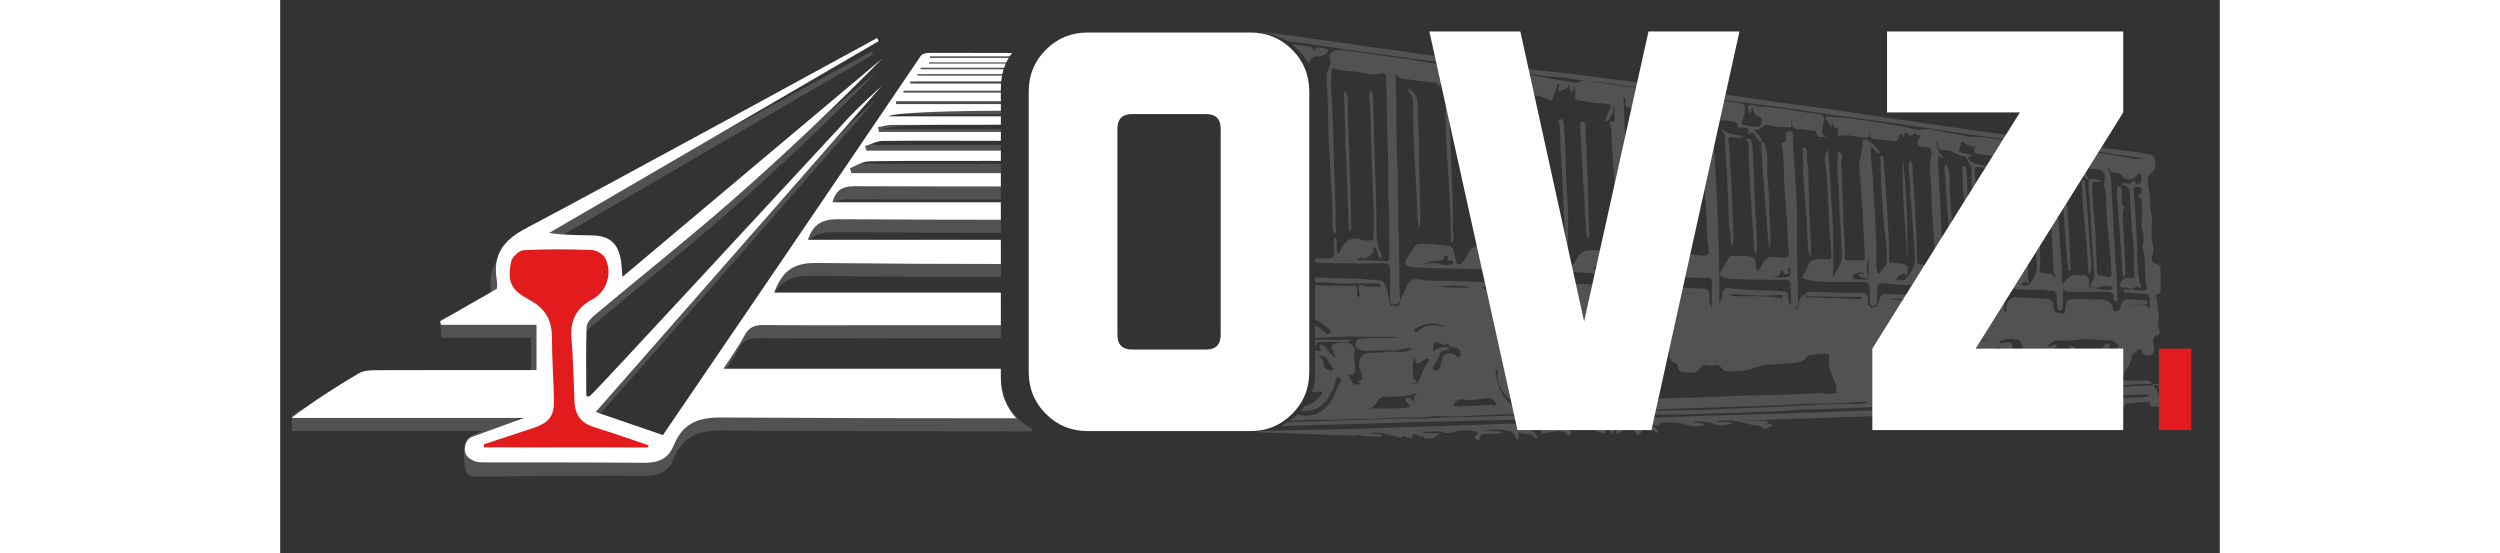 <?xml version="1.0" encoding="utf-8"?>
<svg width="131" height="29" version="1.1" id="Слой_1" xmlns="http://www.w3.org/2000/svg" xmlns:xlink="http://www.w3.org/1999/xlink" x="0px" y="0px"
	 viewBox="528 26.8 1897.8 541.5" style="enable-background:new 528 26.8 1897.8 541.5;" xml:space="preserve">
<rect x="528" y="26.8" width="1897.8" height="541.5" fill="#333333" stroke="none"/>
<style type="text/css">
	.st0{opacity:0.2;}
	.st1{clip-path:url(#SVGID_2_);}
	.st2{fill:#CCCCCC;}
	.st3{fill:#FFFFFF;}
	.st4{fill:#E21C1C;}
	.st5{clip-path:url(#SVGID_4_);fill:#CCCCCC;}
	.st6{clip-path:url(#SVGID_6_);fill:#E21C1C;}
	.st7{clip-path:url(#SVGID_8_);fill:#FFFFFF;}
	.st8{clip-path:url(#SVGID_10_);}
	.st9{clip-path:url(#SVGID_12_);fill:#CCCCCC;}
	.st10{clip-path:url(#SVGID_14_);fill:#E21C1C;}
	.st11{clip-path:url(#SVGID_16_);fill:#FFFFFF;}
</style>
<g class="st0">
	<g>
		<defs>
			<path id="SVGID_1_" d="M1523,432.4c11.2-11.2,17.6-23.7,17.6-39.9V115.1c-1.9-24.9-9.3-32.2-20.6-43.2c-5.1-5-17-11.8-32.8-13.1
				l0,0l880.6-1.5V481l-882.7-31.2v-1.3C1502.6,449.4,1518.3,437.6,1523,432.4z"/>
		</defs>
		<clipPath id="SVGID_2_">
			<use xlink:href="#SVGID_1_"  style="overflow:visible;"/>
		</clipPath>
		<g id="zoQHMf.tif_3_" class="st1">
			<g>
				<path class="st2" d="M1474.8,57.5c2.7,0,5.5,0,8.2,0c4.4,0.5,8.7,1.3,13.1,1.6c12.4,1,24.6,3,36.9,4.9c14.9,2.3,30,3.7,44.9,6.3
					c13.9,2.4,27.9,3.8,41.9,5.8c12.8,1.8,25.5,3.8,38.3,5.6c14.5,2,29,3.9,43.4,5.9c18,2.5,36,4.9,54,7.6
					c8.9,1.3,17.9,1.7,26.8,2.7c13.5,1.6,26.9,3.7,40.4,5.4c12.5,1.6,25,2.8,37.5,4.5c20.7,2.8,41.4,5.9,62.1,8.9
					c14.3,2,28.6,3.9,42.9,5.9c9.6,1.4,19.1,3,28.7,4.3c15.8,2.2,31.6,4,47.3,6.3c15.9,2.2,31.8,4.8,47.7,7.2
					c18.3,2.7,36.7,5.3,55,8c9.9,1.4,19.8,2.9,29.8,4.3c18.5,2.6,37,5.2,55.5,7.7c6.4,0.9,12.5,3.6,18.6,4.2
					c11.3,1.1,22.7,2.1,34,3.4c12.8,1.5,25.5,2.8,38.3,4.6c10.9,1.5,21.9,2.5,32.7,4.6c3.8,0.7,8.4,0.8,9.2,4.8
					c1,4.5,2,9.9-2.9,13.7c-2.5,1.9-4,4.3-3.8,7.9c0.4,8.1,3.4,15.9,2.1,24.2c-0.3,1.6,0.5,3.3,0.8,5c0.6,4.2,1.7,8.8,1.2,12.6
					c-0.6,4.1,0,8-0.3,11.9c-0.6,6.3,3.7,12.3,0.7,19c-0.9,2-1.3,7.7,3,8.5c5.9,1.1,6.8,4.7,6.9,9.5c0,2.5,1,5.2,0.5,7.6
					c-1.1,4.6,1.2,11-5.9,13c-1.5,0.4-1.1,1.9-0.7,3.1c1.5,5.1,1,10.5,2.2,15.6c1.3,5.3-1.5,10.7,0.5,15.6c1.3,3.4,0.5,4.6-2.3,5.7
					c-2.8,1.1-3.7,3.3-3.4,6.2c0.2,1.3,0.6,2.7,0.7,4c0.2,3.3,0.9,7.4-3,8.8c-3.8,1.5-7.8,1.1-9.1-4.2c-0.2-1-1.4-2.2-2.2-1.4
					c-2.7,2.4-7.6,4.5-7.5,7.6c0.2,8-6.9,12.3-8.5,19.4c-1,4.3,0.1,3.8,2.7,3.8c6.7,0,13.4,0.5,20-0.1c8.3-0.8,15.7,22.5,13.7,20.7
					c-0.4-0.4-0.7,0.3-0.6,0.9c1.4,4.5-2.3,3.7-4.5,3.9c-2.3,0.2-5.5,0.8-5-3.5c0.2-1.7-0.9-0.8-1.6-0.8c-6.6,0.3-13.3,0.2-19.9,1.3
					c-1,0.2-2-0.3-2.5,1.6c-0.8,3.1-7.6,3.8-9.1,0.8c-1.1-2.3-2.1-1.7-3.9-1.6c-12.8,0.5-25.4,1.9-38.1,3c-16.4,1.4-33,1.7-49.5,2.2
					c-17.6,0.5-35.1,1.7-52.6,2.4c-4.8,0.2-9.9-1.4-14.8,0.7c0.8,2.1,3.4,0.9,3.8,3.2c-2.9,1.4-6.7,2.5-8.3-0.5
					c-1.2-2.1-1.7-2-3.6-2.2c-6.5-0.9-12.9,0.7-19.3,0.8c-16.4,0.3-32.7,1-49,1.9c-21.1,1.1-42.1,1.5-63.2,2.2s-42.3,1.5-63.4,2.2
					c6,0.1,12,0.1,17.9,0.2c1.3,0,3.8-0.5,3.2,1.8c-0.5,2-1,2.4,1.3,1.7c1.1-0.4,2.6-0.8,2.8,1c0.2,1.4-1.3,1.4-2.2,1.7
					c-1.9,0.6-3.9,2.4-5.7,1.1c-4.9-3.5-10.8-2.6-16-4.2c-10-3.1-20-4.6-31.3-2.1c6.3,0.9,11.9-1.2,17.1,1.6
					c-5.4,1.3-10.8,3.3-16.4,1.2c-7.1-2.6-14.3-3.7-22.5-2.5c3.7,1.9,7.7-0.6,11.3,3.3c-5.9,0.2-11,1.9-15.5,0.1
					c-8.2-3.3-16.7-2.7-25.1-2.8c-1,0-2.4-0.4-2.7,0.7c-1,3.5-3.2,1.9-5.3,1.7c-6.6-0.6-13.4-3.1-21.2,0.7c5.9,0,10.5,0.3,15-0.1
					c4.3-0.4,6.5,2.4,9.1,4.8c1.4,1.3-0.6,2.5-1.4,2.1c-2.5-1.4-4.7-3.4-7.8-1.6c-2-4-5.4-1.5-8.2-1.9c1,0.3,2.5,0.4,1.8,1.7
					c-0.8,1.5-1.8,3.4-3.9,3.6c-0.9,0.1-2.2,0.2-2.4-1.3c-0.4-3.6-4.1-5-6-6c-6.5-3.3-13.9-2.8-21.1-1.6c3.2,0.5,6.4,0.5,9.6,0.5
					c2.5,0,5.3-0.1,6.1,2.6c0.8,2.9-2.9,2-4,3.6c-0.8,1.2-1.9,1.9-3.4,0.6c-1.8-1.7,0.9-2.2,0.9-3.5c-1.8,0.1-2.9,1-4,2.1
					c-2.1,2.3-2.4,2.3-3.4-0.6c-0.6-1.7-1.9-1.4-2.9-1.6c-1.4-0.3-2.2,0.5-1.5,2.2c0.5,1.2-0.3,2.5-1.3,1.9c-2.4-1.6-5.9-0.2-8-3
					c1.7-1.1,5-0.9,4.6-3.1c-0.5-2.3-3.3-1.6-5.3-1.6c-0.7,0-1.4,0-2.1,0c-6.6,0-13.3,1.8-19.5,1.4c-8.9-0.6-17.4,1.1-26.1,1.3
					c8.4,1.1,17.4-2.8,24.9,3.7c-0.8,1.3-1.3,3.4-3.8,4.2c-0.9-3.3-3.3-4.4-6.4-4.9c-4.6-0.7-9,0.8-13.6,1.1c-2.3,0.1-6,4.1-6.5-2
					c0-0.4-1.7-0.8-2.7-1.1c-7.4-2-14.6-0.4-21.9,0.5c4.4,0.3,8.9,0.3,13.3,0.2c3.8-0.1,5.7,2.4,7.2,5.3c0.4,0.8,1.1,2,0.1,2.8
					c-1.2,0.9-1.8-0.4-2.4-1.2c-3.4-4.3-8.8-2.2-13.1-4c-2-0.8-2.8,1.1-2.3,3.3c0.2,1.1,0.5,2.7-1,3c-1.7,0.3-1.6-1.5-2-2.5
					c-1.1-2.6-2.8-5.1-5.5-5.7c-7.8-1.8-15.8-1.8-23.7-0.7c5.3,1.7,11.1-0.7,16.3,2.3c-5.2,1.6-10.5,1-15.7,1.2
					c-2.9,0.1-5.9,0-6.1,4.1c-0.1,1.2-0.8,1.8-2,1.8c-1.6-0.1-2.5-1.2-3.1-2.4c-0.7-1.4,0.8-1.3,1.4-2c1.4-1.3,3.3-2.8-0.7-3.9
					c-4.2-1.2-8.3-0.7-12.5-1.1c-6.2-0.6-11.7,4.5-18.1,2c-6.7-2.6-13.5,0.2-20.3-0.7c0,0.5,0,1,0,1.5c5.9,0,11.8,0,17.7,0
					c-4,1.2-6.6,3-8.9,6.5c-1.3,2-4.3,3.7-7.2,4.4c-2.6,0.6-5.2,1-5.8-2c-0.6-3,2-3.8,4.6-3.9c0.1,0,0.2-0.5,0.4-0.9
					c-1.3-2-3.5,0-5.2-1.2c-5-3.4-5.2-3.1-7.6,2.5c-0.5,1.1,0.6,3.6-1.9,3.4c-2-0.1-2-1.9-2.5-3.4s-1.4-2.8-3.2-2.8
					c-2,0-1.8,1.6-2.1,2.9c-0.2,0.8-0.6,1.6-0.8,2.4c-0.3,1.3-0.5,2.4-2.3,1.7c-1.2-0.4-2.7-1.4-2.2-2.4c3.1-5.4-1.8-4.3-4.1-5
					c-3.6-1.1-7.2-2.1-10.9-2.5c-3.8-0.4-7.7-0.1-11.6-0.1c3.4,1.2,6.8,1.2,10.2,1.2c0.9,0,1.9,0.3,2,1.2c0.2,1.5-1.2,1.4-2.1,1.4
					c-6.1,0.3-12.3,0.3-18.3-1.3c-1.2-0.3-2.3-1-3.3,0.2c-2.1,2.6-2.8,6.9-7.7,5.9c-0.3-0.1-0.9,1-1.1,1.6c-0.6,1.4-1.4,2-2.7,0.9
					c-1.2-1-0.9-2,0.1-3c0.8-0.8,1.4-1.7,2.4-2.9c-7.8-0.6-15.3-0.2-22.2-3.9c1.7,4.5,1.7,4.5-3.1,4.7c-1.7,0-3.4-0.1-5.1,0
					c-5.2,0.6-10.3-1-15.5-0.5c1.8,1.2,4,0,5.8,1.5c-1,2.5-4.3,1.8-5.6,4c-1.7,2.8-2.7,1.9-3.2-0.9c-0.5-2.7-1.4-3.2-3.4-0.7
					c-2.8,3.4-4.7,2.9-5.8-1.1c-0.6-2-2.3-1.6-3.3-1.2c-3,1.2-5.6,0.3-8.3-0.9c-1.8-0.8-3.6-1-5.8,0.1c-2.3,1.2-5.3,1.4-8,1.5
					c-6.5,0.2-12.3,1.9-17.8,5.9c-0.8-2,0.2-3.3,1.2-4.7c0.5-0.7,2-1.4,1-2.5s-2.3-0.5-3.1,0.5c-1.8,2.2-4.2,2.1-6.6,1.9
					c-3.8-0.2-7.1-0.3-5,5.3c0.6,1.5-0.2,3.3-2.1,3.4c-2,0.1-2.5-1.3-2.1-3.2c0.6-3-1.6-5.4-3.7-5c-4,0.7-6.9-1.9-10.6-2.3
					c1.8,4.2,1.1,5.1-3.1,4.9c-1.7-0.1-3.3-2.3-5.2-0.4c-2.3,2.3-3.7,0.7-4.7-1.5c-1.8,1.3,0.7,3.6-1.1,4.3
					c-2.1,0.8-2.8-1.6-3.9-2.7c-1.2-1.3-2.7-2-4.3-2.5c-3.6-1.3-7.2-2.4-10.8-3.6c-0.3,2.3,3.7,2.3,2.7,4.2c-1,2.1-3.7,0.8-5.6,1.1
					c-0.2,0-0.5,0-0.1,0c2.5,3.6,6.2,1.2,9.7,1.3c1.4,0.1,2.8,0.3,2.9,2.1c0,0.9-0.6,2.3-1,2c-3.4-2.7-6.9,0.1-10.2-0.6
					c-6-1.3-12-3-17.9-4.9c-2.6-0.9-6.1,0.6-7-3.9c-0.2-1.1-4.1-2.3-4.9-0.8c-1.9,3.6-4.7,2.1-6.5,1.2c-4.4-2.1-8.5-0.4-12.7,0.1
					c4.6,2.4,9.6,1.7,14.3,1.4c4.8-0.3,7.3,2.3,9.8,5.4c0.8,1.1,1.8,2.2,0.5,3.6s-2.4,0.5-3.5-0.4c-2.5-2.1-5.1-2.4-7.9-0.5
					c-1.9,1.3-4.4,1.7-5.7,0.2c-2.1-2.4,2.9-1.7,2.2-4.3c-6.8,0.8-12.2-3.9-18.7-5.7c0.8,2.2,1.7,3.7,4,3.7c5.2,0.1,9.1,3,10.5,7.4
					c0.5,1.7,0.6,3-1.4,3.7c-1.9,0.7-3.9,1.8-5.7,0.1c-2-1.9-0.1-2.5,1.3-3.2c0.3-0.1,0.4-1.2,0.3-1.3c-1.9-1.1-2.9-4.2-5.3-3.4
					c-1.4,0.5-5.5-2.1-4.4,3c0.4,2-1.8,0.8-3.1,0.8c-3.9-0.1-6.2-4.5-10.2-3.7c-2.9,0.6-5.2-0.6-7.6-2.1c-4.4-2.6-8.7-5.5-14.2-4.5
					c-1.9,0.3-4.2,0.7-4.3-2c0-2.4,2.4-1.8,4-1.9c19.7-1.5,39.5-0.8,59.3-1.9c18.5-1.1,37.1-1.1,55.7-1.7
					c28.9-0.8,57.9-1.7,86.8-2.6c11.1-0.3,22.2-0.6,33.2-0.7c36.5-0.4,72.9-2.3,109.4-3.2c17-0.4,34-1,51-1.8
					c24.3-1.1,48.7-0.5,73-3.4c16.7-2,33.7-1.2,50.5-2c22.6-1,45.3-1.2,68-2.2c19.7-0.8,39.4-1.5,59.1-2c24.2-0.6,48.3-1.3,72.5-2.2
					c17.7-0.7,35.4-1.7,53.1-1.9c23.4-0.3,46.7-2.1,70-2.3c10.9-0.1,21.8-0.6,32.6-1.4c14.9-1.1,29.9-1.4,44.8-2.5
					c21-1.5,42.1-1,63-3.9c8.5-1.2,17.3-0.8,26-1.3c9.7-0.6,19.4-1.1,29.1-1.5c10.1-0.5,11.4-3,2.2-2.8c-8.8,0.2-17.7,0.4-26.4,1.1
					c-15.4,1.3-30.9,2.1-46.3,3.7c-16.9,1.7-34,0.9-50.9,2.2c-17.7,1.3-35.4,1.5-53.1,1.9c-23.1,0.5-46.2,1.4-69.3,2.5
					c-22.4,1.1-44.8,2.2-67.3,2.9c-10.3,0.3-20.8,0.2-30.9,1.3c-11.9,1.3-23.8,1-35.6,1.7c-17.2,1-34.6,0.9-51.8,1.8
					c-17.9,0.9-35.7,0.1-53.6,1.1c-22.6,1.2-45.3,0.6-67.9,1.4c-15.9,0.5-31.8,2.5-47.7,2.9c-28.1,0.7-56.3,1.2-84.4,2
					c-25.2,0.7-50.4,1.2-75.7,2.1c-22.1,0.7-44.3,1.4-66.4,2c-28.8,0.8-57.6,1.1-86.4,2.2c-20.4,0.7-40.9,1.2-61.3,2
					c-21.3,0.8-42.5,1-63.8,2.1c-1.6,0.1-4.2,0.6-4.2-1.6s2.6-2.1,4.4-2.2c7.3-0.3,14.6-0.8,21.8-0.9c19.6-0.4,39.1-0.5,58.7-1.3
					c6.8-0.3,13.7-0.9,21.6-1c-2.3-1.6-3.6-1.2-5-1.2c-23,0.2-46,0.8-69,2.1c-9.5,0.5-19.1-0.8-28.6,0.9c-1.6,0.3-4.4,0.5-4.6-2
					c-0.1-2.5,2.5-1.6,4-1.7c17.5-0.8,35-1.4,52.5-2.1c15.3-0.7,30.7-0.9,46-1.2c6.3-0.1,12.8-0.6,19.7-1c-1.9-2.6-3.9-2.9-6.2-3.1
					c-3.6-0.3-7.1,0.9-10.7,0.9c-20.3-0.1-40.6,1.4-60.9,1.3c-9.4,0-18.8-0.8-28.3,0.7c-4.3,0.7-8.9,0.1-13.3,0
					c-1,0-2.2-0.2-2.1-1.6c0.1-0.9,0.7-1.4,1.7-1.5c3.9-0.3,7.8-1.1,11.6-0.9c30.2,1.1,60.3-0.4,90.5-0.8c3.3,0,6.7-0.8,10.6-1.3
					c-3.6-4.1-6.7-7.9-8.4-12.6c-1.4-3.9-2.2-8-7.6-8.1c-1.5,0-1.4-1.7-1.8-2.8c-4.5-12.1-6.1-24.9-8.1-37.5
					c-0.5-3.1-1.9-6.4,1.8-8.7c4-0.8,5.4,1.8,6.2,4.9c0.7,2.7,2.8,3,4.8,2.4c3.2-0.9,2.9-4.3,3.4-6.7c0.5-2.1-1.7-2.5-3.5-2.7
					c-3.8-0.3-7.4,0.4-11,1.8c-2.8,0.5-5.7,0.8-8.5,1.6c-5.8,1.6-11.9,2.8-17.7,1.4c-10.2-2.5-20.3-3.1-30.7-2.8
					c-7.5,0.3-9.3-2.5-8.8-10.1c0.4-5.4-0.4-10.8-0.8-16.3c-0.1-2-1.7-2.9-3.5-3.2c-3.3-0.6-4.1-2.8-4.6-5.8
					c-1.9-12-0.8-24.1-0.9-36.2c0-2.1,0.9-4.2,2.7-4.6c6.1-1.2,5.8-5.5,5.5-10c-0.2-3.7,0-7.5-0.1-11.2
					c-0.1-34.2,0.2-68.4-0.6-102.5c-0.4-16.7,0.2-33.3-0.2-50c0-1-0.1-2.2,1.2-2.4c1.2-0.2,2.2,0.8,2.1,1.7
					c-0.3,3.9,2.3,7.1,2.4,10.9c0.3,8.6,0.8,17.2,1,25.8c0.3,16.9,0,33.7,0.8,50.6c0.7,15.6,0.5,31.3,0.2,46.9
					c-0.4,25.9,0.9,51.8,1.1,77.7c0.1,9.7,0,19.5-0.1,29.2c0,1.9-0.3,4.2,2.2,4.5c3,0.3,6.2,1.1,8.9-0.9c0.9-0.6,0.4-1.5,0-2.3
					c-3.6-7.4-2.4-15.9,3.1-21.7c1.3-1.4,3.7-3.5,4.4-2.6c1.8,2.4,3,0.9,4.7,0.4c6.6-2,9.4-0.3,10.5,6.5c0.2,1.3,0.6,2.9,2,2.2
					c3.5-1.6,6.7,0.4,10.1,0.1c3.2-0.2,6.7,0.7,6.6-4.5c0-1.3,1.4-1.6,2.8-2.1c3.9-1.4,6,2.4,9.4,2.4c5.8,0.1,11.5-1,17.3-1
					c2.5,0,1.9-2.4,3.4-3.2c1.6,2.1,2,6.8,6.3,2.7c0.5,4.8-0.6,6.3-5.3,5.6c-7.8-1.2-8.4-0.5-9.6,6.9c-0.3,1.7-1.2,3-2.8,4.7
					c8,0.1,15.3,1.2,22.9,0.9c16.3-0.8,32.6-2.4,48.9-3.2c3.6-0.2,5.3-2.2,4.8-5.2c-1.2-7.2-0.3-14.5-1-21.7
					c-1.7-16.7-0.6-33.4-1.5-50.1c-1.1-19,0.3-38.1-1.3-57.1c-0.2-2.9-1.2-5.8-0.8-8.6c1.2-7.7,0.5-15.2-0.1-22.9
					c-0.8-10.4-0.5-20.9-0.8-31.4c-0.3-13.6-0.8-27.2-1.1-40.7c-0.2-9.4-0.2-18.8-0.3-28.2c0-2-0.5-4-3-3.9c-2.3,0.1-4.3,1.2-4.4,4
					c0,1.2-0.1,2.4,0,3.6c1,13.8,0.2,27.7,0.8,41.5c0.9,22.6,0,45.3,1.1,68c0.8,16.8,0.4,33.6,0.6,50.3c0.1,12.6,0,25.2,0.3,37.8
					c0.2,6.4-1.7,12.7,0,19.2c0.7,2.7-0.8,4.7-4.2,5.1c-8,0.8-15.9,1.8-23.9,2.2c-18.5,1-37,2.2-55.4,4.1c-8.1,0.9-16.3,0-24.4,1.6
					c-5.5,1.1-14.4-5.6-14.6-10.4c-0.8-17.6,0.1-35.3-0.7-53c-1.1-23.5-0.1-47.2-0.7-70.7c-0.5-18.2-0.7-36.4-0.5-54.6
					c0-3,1.4-6.8,0.2-8.9c-2.8-5.2,0.8-5.6,3.8-6.4c8.7-2.4,17.4-4.5,26.1-6.8c9.4-2.5,18.8-4.9,28.1-7.6c3.5-1,3.5-1.2,3.5-4.4
					c-1.1,0.7-0.2,2.5-1.6,2.9c-0.8,0.2-1.2-0.3-1.5-0.9c-1.8-3.5,1.7-9.2,6-9.8c0,0.8-0.2,1.7-0.1,2.5c1.2,8.1,1.2,8,9.1,5.7
					c12.8-3.6,25.6-7,38.4-10.5c1.4-0.4,2.9-0.7,3.8,0.4c1.1,1.3,0.1,2.5-0.6,3.7c-0.8,1.3-1.6,2.4-1.1,4.2
					c1.9,7.5,1.1,15.3,1.6,22.9c0.3,5-1,10.2,0.9,15.1c1.2-6.1,1.4-12.5,0.8-18.4c-1.2-12.6-0.3-25.1-0.4-37.7
					c0-5.8,2.8-7.9,8.5-7.1c18.2,2.6,36.3,5.5,54.4,8.1c3.6,0.5,6.8,1,6.1,6.4c1.9-8,7.1-4.7,11.3-4.2c0.9,0.1,2.3-0.1,2.5,1.2
					c0.1,1.1,0.1,2.6-1,3.3c-2.2,1.3-4.7,3.4-6.8,3.1c-6.5-1-9.3,1.9-10.5,7.7c-0.2,1-0.9,1.8-1.3,2.8c-2.7,6.1-2.6,6.4,3.6,8.4
					c0.7,0.2,1.7,0.2,1.8,1.4c-8.7,1.7-11.3,0.3-10.6-6.8c0.5-5.1-1.6-5.6-5.7-6c-5-0.4-11.9,0-14.6-3c-4.2-4.6-9-4.7-13.7-6.1
					c-6.4-1.9-7.2-1.2-7,5.5c0.5,14.9,1.5,29.9,1.9,44.8c0.4,14.8-0.4,29.6,0.6,44.3c0.7,10,1.1,20.1,1.2,30.1
					c0.2,37.8,2.5,75.6,1.6,113.4c-0.2,8.1,1.9,16.2-0.1,24.2c-0.2,0.8-0.2,1.9,0.8,2.2c1.5,0.4,1.8-1,2.5-2
					c8.7-13.1,18.1-25.8,28.9-37.3c2.1-2.2,2.9-1.4,4,0.7c0.9,1.8,0.6,3.7,0.7,5.5c0.1,1.3-0.1,3.2,1.8,3.1c1.9-0.1,0.7-1.9,1-2.9
					c0.7-2.6-1.2-5.4,0.4-8c0.2-0.3-0.4-1.6-0.8-1.6c-3.9-0.6-9.4-2.2-11.2,0.6c-3.5,5.4-4.8,3.2-7.1-0.2c-0.3-0.5-1.2-0.7-1.8-0.8
					c-1.6-0.3-3.2-0.8-2.9-2.8c0.3-1.9,2.1-1.9,3.6-2.1c4.7-0.6,9.1,1.1,13.7,1c15.5-0.4,31,1.3,46.6,1.2
					c10.5-0.1,21.1,1.3,31.6,1.9c2.1,0.1,3,1,4.1,2.9c3.3,5.8,4,12.2,5.1,18.6c0.5,3.1,2.7,3.4,4.8,3.7c1.9,0.2,5.2,0,5.2-2
					c0.1-5.7,4.2-9.6,5.7-14.5c2.5-8.1,6.1-10.9,14.1-9.5c11.3,2,22.8,0.9,34.2,1.5c15.2,0.7,30.5,1.1,45.8,1.5
					c5.7,0.1,7.8,2.2,8.1,7.7c0.2,3,1.4,5.6,2,8.4c0.4,1.8,1.1,1.8,2.8,1.8c6-0.1,6.9-4.2,7.9-8.7c1.7-7.7,4.5-9.5,12.2-8.3
					c1,0.1,2,0.2,3.1,0.2c23.9,0.1,47.7-0.3,71.6,1.9c5,0.5,8.2,1.7,9.2,7.1c0.8-5.1-0.2-9.6-0.8-14.2c-0.4-3-1.7-4.4-5-4.4
					c-6.1,0.1-12.3,0.2-18.4-0.3c-12.2-0.9-24.6-2.3-36.7-1.3c-11.2,1-22.1-0.6-33.1-0.8c-3.8-0.1-4.5,1-4.5,4.1
					c0.1,6.3,0,12.6,0.2,18.9c0.1,3-1.7,3.6-3.8,3.4c-1.8-0.2-4.4-0.3-4-3.4c2.1-17.1-1.6-34-0.6-51.1c0-0.1-0.4-0.3-0.8-0.5
					c-0.7,0.9,0,2.5-1.4,3.2c-2.1-3-1.8-6.4-1.8-9.8c0.1-13.3-0.9-26.5-2-39.7c-0.6-6.9-2.3-14-1.5-20.8c0.8-7.3-0.4-14.3-1-21.3
					c-1-11.7,0.2-23.5-1.5-35.2c-0.2-1.2-0.4-3.1,1.5-3.2c1.7-0.1,1.9,1.5,2.2,2.9c1.2,5,1.1,10.1,1.1,15.3
					c0.9-13.8-2.1-27.5-0.6-41.3c-1.2,1.6-2,2.3-4,2.2c-10.8-0.6-21.4-3.7-32.3-3.7c-4.5,0-5.5-2.5-3.2-6.7c1-1.7,2.7-3.9,0.8-5.5
					c-2.6-2.2-0.4-2.3,0.6-3.7c1.6-2.2,3.7-2.2,5.8-2.2c5.4-0.1,10.9-0.5,17.4,1.4c-3.1-2.3-5.6-1.5-7.9-1.9
					c-18.8-2.7-37.7-5.4-56.5-8c-18.2-2.5-36.4-5-54.5-7.5c-15.8-2.2-31.6-4.6-47.4-6.8c-19.7-2.7-39.4-5.4-59.1-8.1
					c-5.2-0.7-10.3-1.8-15.4,0.9c-2.2,1.2-4.8,2.4-4,5c1.1,3.6-0.9,6.5-0.8,10.7c-3.1-7.2-3.2-7.4-10.1-5.4
					c-11.3,3.2-22.4,7-33.9,9.5c-1.9,0.4-3.6,0.9-5.2-0.6c-0.2-4,3.1-4.5,5.7-5.3c13.5-4.2,26.5-8,39.5-11.8
					c1.2-0.3,2.6-0.4,2.9-1.7C1466.9,59.8,1471,58.8,1474.8,57.5z M1502.4,360.9c-3,3.7-4.1,8.3-4.5,12.8c-1,11.5,0,22.7,2.8,34
					c3.3,13,11.8,20.7,23.6,24.6c13,4.3,25.9-2.5,32.9-14.7c3.2-5.6,4.6-11.9,8.3-17.2c1.4-2-0.5-3.1-1.9-4c-2.3-1.4-2.9,0.9-3,2.1
					c-0.2,6.8-4.1,12.2-7.3,17.7c-7.7,13.4-25.9,16.8-38,7.3c-14.9-11.6-17.4-35.5-13.9-49c0.2-0.8,0.8-1.5,2.2-1
					c0.3,3.2,1.2,7.8,0.5,9.6c-2.7,7.3-0.4,13.7,1,20.3c1.9,8.5,7.1,14.9,14.6,18.7c10.8,5.6,20.9-1.2,26.7-8.7
					c0.7-0.8,1.2-1.9,0.5-2.8c-1-1.4-2.4-0.8-3.7-0.5c-11.7,2.1-25.4-4.8-31.1-14.8c-2.4-4.3-5.6-7.8-4.5-13.3
					c0.6-2.7-3.6-4.5-2.9-6.7c1.5-5.2-2.5-9.3-2.1-14.1c4.2-1.9,5-6.6,8-9.5c10.5-10.1,27.8-12.6,39.4,0.2c1.4,1.5,3.5,2.5,5,1.2
					c1.9-1.6,0.1-3.6-1.2-4.7c-6.6-6-13.4-10.5-23.4-9.8C1518.1,339.4,1505.8,349.9,1502.4,360.9z M2271.1,200.4
					c-2.3-1.3-2.7-4.7-6.4-6c1.9,37,5.7,73.3,7,110.2c9.9-10.3,6.9-8.3,19.8-8.4c5,0,6.5,1.9,6.3,6.9c-0.1,2-0.7,4.5,2.1,5.1
					c6,1.1,12,2.2,18.2,2.3c1,0,2.1-0.1,2.3-1.5c0.1-0.9-0.3-2-1.1-2.1c-3.7-0.5-7.6-0.8-11,0.6c-2.8,1.2-5.8,1.3-7.9,0.1
					c-2.6-1.5-0.3-4,0.8-5.6c1.9-2.7,2.5-5.8,1.8-8.8c-0.8-3.4-0.6-6.8-0.8-10.2c-0.8-11.2-1.7-22.4-2.2-33.6
					c-0.6-14.3-1.9-28.5-2.8-42.7c-0.1-1.7,0-3.5,1.8-4.4c2.3-1.2,9.7,0.3,11.9,2.4c-11.5,0.2-9.8-2-9.9,10.3c0,0.9,0,1.7,0.1,2.6
					c2.3,23.4,3.6,46.8,4.3,70.3c0.3,9.7-0.2,7.4,9,9.4c4.8,1,6.1-0.7,5.3-5.1c-0.1-0.7-0.1-1.4-0.1-2c-1.3-15.6-2.3-31.2-4.1-46.7
					c-1.1-10-0.2-20.1-1.7-30.1c-0.4-2.7-2-5.2-1.2-8.3c2.2-9.4,0.2-12.3-9.3-12.7c-4-0.2-7,0.1-6.4-5.2c0.1-1.1-0.8-2.2-2.4-2.2
					c-2,0.1-3.3-0.4-2.7-3c0.2-1.2-0.6-2.1-2.3-1.4c-1.9,0.8-0.9,1.4-0.2,2.3c1,1.5-0.7,2.9-0.1,4.5c0.3,0.9,0.8,2.1-0.7,2.4
					c-1.1,0.2-1.2-1-1.8-1.5c-0.8-0.6-0.1-2.2-1.5-2.4c-3.4,6.7-3.2,7.1,4.2,7.4c1.5,0.1,3,0.3,4.5,0.6c0.9,0.1,2.1,0.8,1.6,1.5
					c-2.1,2.9,1.7,4.3,1.7,6.6c-1.5,0.8-2.4-0.1-2.9-0.9c-2.6-3.6-6.4-4.7-10.5-5.4c-1.3-0.2-3.3,0.2-3.5-1.4
					c-1-6.5-6.3-5.3-10.3-5.7c-4.3-0.4-7.8-0.6-6.8-7.1c0.7,5.2-1.8,6.6-5.3,5.7c-4.2-1-8.2-1-12.2,0.4c-1-2.4,0.5-4.3,0.2-6.4
					c-0.3-1.8-1.4-4.1,0.2-6c-3-0.5-2.4,3.5-4.7,3.8c-0.3,0-0.6,0-1.2,0c-0.1-2.1-0.2-4.2-0.4-7.5c-0.1,1.9-0.1,2.6-0.2,3.3
					c-0.8,4.4-1.5,4.7-5,1.8c-0.7-0.6-1.6-1.1-2.3-0.4c-1.9,1.9-2.7,4.4-2.6,7c0,2.1,2.2,2,3.8,2.7c2.9,1.3,6.7-0.3,9.3,2.4
					c-1.2,2.2-3.1-0.3-4.2,1.2c2.2,7.1,8.8,4.8,13.5,6.6c4.4,1.6,6.5,0,7.1-4.2c0.4-3.2,2.8-3.9,4.7-2.7c3.9,2.6,7.7,5.7,8.7,10.8
					C2271.9,199.9,2271.5,200.1,2271.1,200.4z M2178,182c-0.8-0.9-1.6-2.4-2.4-2.5c-7.1-0.2-12.2-6.3-19.5-6
					c-3.8,0.1-8.2-0.9-5.8-6.9c0.3-0.7,0.3-2.2-1.1-2c-2.2,6.7,2.4,11.4,5.7,16.3c-2.6,1.1-2.5-2.4-4.7-1c0,3.3-0.2,6.7,0,10.1
					c1.5,19.9,2.2,39.8,3.2,59.7c0.6,13,0.6,25.9,0.9,38.9c0.1,3.1,0.9,6.2,1.5,9.7c5.8-7.8,7.1-9.9,6.9-14.5
					c-0.6-12.9-0.8-25.9-2.3-38.7c-1.9-16.9-2-34-3.8-50.9c-0.2-1.5,0.1-3.1,0.2-4.6c0.1-0.7,0.3-1.4,1.1-1.4c0.8,0,1.2,0.6,1.4,1.2
					c0.4,1.1,0.8,2.2,1.1,3.4c2,6.5,0.6,13.3,1.1,19.9c1.6,20.7,3.2,41.4,3,62.2c0,1.5-0.1,3.1,0.1,4.6c0.8,8.3,0.8,8.4,9.2,9.4
					c3.9,0.5,6.3,1.9,6.6,6.1c0.1,2.6,0.6,5.2,1.1,8.8c1.5-2.5,2.6-4,3.2-5.7c2.6-6.4,7.3-8.2,13.9-7.2c7.1,1,8,0,7-7.2
					c-1.4-11-1.5-22-2.1-33c-0.5-10.7-2.3-21.3-2.5-32c-0.1-8-2.7-15.8-1.7-23.9c0.4-3.4,3.2-6.2,2.4-10c-0.4-1.6,0-3.7,2.2-4
					c2.3-0.2,2.5,2,3,3.5c1.4,4.2,0.2,8.5,0.8,12.7c2.3,18.4,2.9,37,4,55.5c0.6,9.8,0.4,19.7,1.2,29.5c0.6,6.3,0.6,12.7,1.8,19.6
					c3-6.4,6.9-9.9,14.3-8.8c6.4,0.9,7,0.2,6.4-6.6c-1.4-17.3-2.1-34.6-3-52c-0.5-10.8-1.4-21.6-2-32.4c-0.1-1.5-0.5-4,1.9-4
					c1.5,0,1.9,2.2,1.9,3.8c1,23.8,3.8,47.5,3.1,71.4c-0.1,2.9,0.3,5.7,0.6,8.6c0.8,7.4-0.8,14.9,1.2,21.9c-2.6,1.3-2.6-3.2-4.7-0.9
					c-1.1,1.2-2.5,1.7-3.4,2.4c5.3,2.9,7.9,1.1,11.4-4.2c3.8-5.8,4.7-11.4,4.3-17.6c-0.8-10.3-2.4-20.6-2.6-30.9
					c-0.3-16.4-3.3-32.5-3.5-48.9c-0.1-7.4-4.1-12.9-11.3-15.5c-1.2-0.4-2.7-0.9-2.9-2.5c-0.3-2-1.7-2.2-3.3-2.4
					c-2.7-0.2-5.4-0.8-8.1-1c-4.6-0.4-8-1.8-7.4-7.4c-0.7,4.1-0.7,4-4.2,4.3c-4.5,0.4-8.8-1-13.2-1.2c-4.5-0.2-6-2.7-3.9-6.7
					c0.7-1.3,1.5-2.5,1.3-4.3c0.1,4.6-3.3,4.2-5.2,3.1c-2.1-1.2-5-1.4-6.1-2.7c-3.1-3.4-4.3,0.1-4,1.2c0.6,2.6-4.8,6,0.9,7.9
					c3.4,1.1,7.2,1,10.7,2.9c-1.8,1.3-4,0.3-4.9,2.1C2178.6,181.4,2178.3,181.7,2178,182z M2020.4,315.1c0.6,1.3,0.6,3.2,2.9,2.8
					c6.3-1.1,12.5,1.1,18.7,0.6c6.5-0.5,12.8,0.2,19.2,0.5c4.8,0.3,9.6,1,14.7,0.3c-1-2.6-2.9-2-4.5-2c-15.8,0-31.6-0.1-47.4-0.7
					c-1.6-0.1-2.4-0.9-3.5-1.7c0.9-3.4,3.7-2.5,5.9-2.5c15.8-0.1,31.6,1.7,47.5,1c4.9-0.2,7.7,1,7.6,6.7c-0.1,2.9-0.3,6.8,4.3,7.6
					c4.7,0.8,4.7-3.3,6.1-5.9c0.3-0.6,0.7-1.2,0.8-1.9c0.8-4.4,3.5-5.7,7.8-5.5c11.7,0.5,23.5,0.7,35.3,1.3
					c3.2,0.2,6.6,0.2,10.9,2.6c-15.7,3.2-30.3,0.3-43.8,1c10.3,2.6,21.7,0.1,32.8,2.2c2.7,0.5,5.6,1.6,8.1-1.2c1-1.1,2.3-0.1,2.9,1
					c1,1.7,2.1,3.4,2.4,5.5c0.3-2.3,0.3-4.4,0.3-6.6s0-4.4,0-6.7c0-7.4-0.2-7.7-7.4-7.6c-15.7,0.2-31.4-0.3-47-2
					c-3.1-0.3-4.3,1.1-4.4,4.1c0,4.6-0.2,9.2-0.3,13.8c0,2.2-0.5,4.2-3.2,4.3c-3.1,0.2-3.7-2.4-3.8-4.5c-0.3-4,0-8,0-12
					c0-4.7-2.2-6.9-6.9-6.9c-11.3,0-22.5,0-33.8,0c-7.8,0-15.5-0.6-23-3.1c-2.4-0.8-2.7-1.3-1.5-3.4c1.6-2.8,3.5-5.6,4.4-8.6
					c1.6-5.6,5.5-7.2,10.7-7.2c2.2,0,4.4,0,6.7,0c5.8,0,6.3-0.7,5.7-6.6c-1.7-15.9-2.2-31.9-3-47.9c-0.4-8.5-0.3-17.1-1.3-25.5
					c-0.6-5.1-0.7-10.4-1.8-15.6c-0.6-3,0.3-7.9,3-11.4c2.6,41.5,6.5,82.8,5,124.5c3.9-7.5,9.4-14.1,8.6-23.4
					c-1-11-1.1-22.1-1.9-33.1c-1-13.7-0.8-27.5-2.2-41.2c-0.7-7.3-0.1-14.7-0.1-22c0-1-0.2-2.2,1-2.6c1.6-0.5,1.9,1.1,2.6,1.9
					c0.9,0.9,0.9,2,0.6,3.3c-1.6,5.9,0.3,11.9,0.1,17.9c-0.3,14.6,1.1,29.3,1.4,43.9c0.3,11.8,1.8,23.5,1.1,35.3
					c-0.2,2.7,0.9,3.7,3.6,3.6c4.2-0.1,8.5-0.2,12.7,0c2.9,0.2,3.5-1.2,3.4-3.6c-0.4-8.2-0.6-16.3-1.1-24.5
					c-1.3-20.7-2.2-41.5-4.2-62.1c-0.8-8.8,3.6-16.5,3.1-25.2c-0.2-3.1,3.4-3.3,5.5-2c4.4,2.7,7.7,6.7,10.9,10.6
					c0.5,0.6,0.7,1.3,0.2,1.9c-0.8,0.9-1.4,0.2-2.1-0.3c-2.3-1.4-2.8-4.7-6.3-5.5c0,3.8-0.3,7.4,0.1,10.9c2,17.4,2.6,34.9,3.8,52.3
					c1.1,17,1.7,34,1.3,51.1c-0.1,2.8,0.5,5.4,1.1,8.1c0.3,1.2,1.5,2.1,2.1,1c2.3-4.2,7.5-6.9,7.3-12.5c-0.3-7.3-0.3-14.7-1.3-21.9
					c-2-14-2.6-28.1-3.7-42.2c-0.9-11.5-0.9-23.1-1.2-34.7c0-1.1-1.5-3,0.6-3.3c2-0.3,2.1,1.8,2.2,3.3c1.4,19,3.1,38,4,57
					c0.6,13.7,2.1,27.4,1.4,41.2c-0.1,1.9,1.2,2.7,2.9,2.8c2,0.2,4.1,0.4,6.1,0.5c9.4,0.3,11.6,3.6,8,12.5c-2.4-3.4-2.2-2.8-6.1-1
					c-2.6,1.1-2.7,2.7-4.1,5c3.8-0.2,7.6,1.2,9.6-1.3c4.5-5.8,9.7-11.5,9.1-19.8c-1.4-19-2.4-38-4.2-57c-0.9-8.8-0.2-17.7-1.6-26.5
					c-0.6-4-1-8.2,0.6-12.3c1.7,0.4,1.7,1.5,2,2.4c1.7,4.8,0.6,9.8,1.1,14.7c2.3,25.1,3.3,50.3,4,75.5c0.3,9-1.7,8.6,8.9,9.6
					c10.9,1,9.5,4.7,9.4,12.3c0,1,0,2.2-1.3,2.4c-1,0.1-1.2-1-1.8-1.6c-1-0.8,0.4-2.4-0.2-2.7c-5.5-0.7-3.2,6.8-8.4,5.8
					c0.9,0.3,1.5,0.4,2.2,0.4c10.5,0.2,10.4,0.2,9.9-10.5c-1.1-23.5-3.8-46.8-4.4-70.3c-0.2-7.1-0.2-14.3-1.1-21.4
					c-0.8-6.1-1.2-12.1,0.3-18.2c2.2-9.3,0.3-12-8-12.1c-5.1,0-6.6-2.8-4-7.4c0.7-1.3,2.4-2.2,1.4-4c-2.7,2.4-4.6-2.8-5.9-1.3
					c-4.1,4.8-5.8-0.2-8.1-1.7c-1.9,1.4-0.6,3.6-2.2,5.1c-0.8-1.3-1.5-2.4-2.1-3.3c-3.6,1.4-1.3,6.6-5.5,7.3
					c-3.5,0.5-6.7-1-10.1-1.2c-1.3-0.1-2.7-0.5-4-0.6c-2.9-0.2-5.7,0.1-8.6-0.9c-4-1.5-1-5.5-3.1-7.9c0.7,7.4,0.2,7.3-7.2,6.8
					c-7.7-0.5-15.2-3.8-23.6-0.8c1.1-2.8-1.2-5,0.5-7.4c0.2-0.3,0.9-1,0.1-0.9c-5.6,0.6-4.8-4.4-6.9-7.8c0.1,2.4,2.2,4.9-0.3,5.6
					c-1.9,0.5-1.7-2.4-2.7-3.7c-0.3-0.4-0.5-0.9-0.9-1.2c-1-0.7-2.1-1.4-1.6-2.8c0.6-1.7,2.3-1.5,3.5-1.3c5.8,0.9,11.8,0.7,17.6,1.4
					c23.2,2.8,46.3,6.5,69.1,11.5c0.5,0.1,1.1,0.3,1.5,0.2c10.6-3,20.4,2,30.6,3.1c8.5,1,17,4.3,25.3,3.7c9.5-0.6,18.1,2.3,27.1,3.5
					c6.9,0.9,13.6,3.4,20.5,3.8c7.7,0.4,15.4,1.2,22.9,2.4c13.9,2.3,27.8,4.3,41.8,5.3c9.5,0.7,18.9,2.2,28.2,3.7
					c7.7,1.3,15.3,4.1,23.2,2.2c-12.1-1.8-24.4-3.5-36.6-5.3c-7.7-1.1-15.4-3.1-23.2-3.3c-10.6-0.3-20.9-2.4-31.3-3.4
					c-12.3-1.2-24.5-3.7-36.7-5.5c-20.4-2.9-40.7-5.6-61.1-8.6c-19.8-2.9-39.6-6.1-59.4-8.9c-18.5-2.6-37.1-4.8-55.6-7.4
					c-15.3-2.1-30.5-4.8-45.9-6.9c-21.7-3-43.6-5.1-65.2-8.6c-23.5-3.9-47.2-6.3-70.7-10c-14.3-2.2-28.6-4.2-42.9-6.1
					c-11.6-1.6-23.3-2.3-34.8-4.5c-8.6-1.6-17.2-0.8-25.7-2.2c-14.8-2.4-29.6-4.1-44.4-6.1c3.9,1.2,7.8,2.2,11.7,2.6
					c21.3,2,42.1,6.7,63.2,9.8c1.9,0.3,4.6,1.1,5.6,0.1c2.7-2.3,5.6-1.8,8.3-1.5c17.7,2.4,35.3,5.7,53,7.3
					c8.3,0.7,15.4,4.8,23.6,5.5c11.1,1,22.2,1.4,33.3,3.4c12.9,2.3,25.9,3.6,38.8,5.4c3.6,0.5,6.2,1.8,5.6,6.7
					c-0.4,3.6-0.9,7-2.4,10.3c-0.6,1.4-1.8,3.6,0.7,4.2c4.6,1.1,9.3,2.4,14.1,2.1c3.7-0.2,3.3-3.5,4-5.7c0.7-1.9-0.5-3.2-2.4-3.9
					c-4.1-1.5-6.1-4.5-5.9-9c-3.2,1.1-0.8,4.6-3,6c-1.6-2.3-2.7-6.7-1.7-7.8c1.9-2.1,4.1-0.7,6.2-0.2c1.7,0.4,3.3,1,5,1
					c17.6,0.1,34.7,4.4,52.1,6.4c12,1.4,11.9,1.7,9.4,13.5c-0.1,0.5,0,1-0.1,1.5c-0.9,4.9-0.9,4.9,4,7.9c-4.5-0.2-9.3,2.7-10.1-4.5
					c-0.1-1.5-2.2-1.2-3.5-1.3c-4.2-0.5-8.4-1.3-12.7-1.4c-5.8-0.2-8.3-2.9-7.5-8.6c0-0.1-0.4-0.3-1-0.6c0,3,2.6,7.8-2.8,7.3
					c-5.1-0.5-10.2-0.2-15.2-1.3c-2.9-0.6-7-2.3-8.7-0.2c-2.5,3.1-5.3,4-9.2,4.3c2.7,4,6.8,6.3,7.1,11c-0.3,0.3-0.6,0.6-0.9,0.9
					c-1.9-2.2-4.1-4.2-5.5-6.6c-1.7-2.9-3.3-4.2-6.8-1.1c1.3-6.4-1.8-7-6-6.7c-2.2,0.1-4.7,0.3-4.5-3.2c0-0.9-0.7-1.5-1.6-1.8
					c-5.2-1.5-10.9-3.3-16-1.7c-2.9,0.9-4.6,1.5-7.1-2.2c4.2,61,7.3,120.5,7,180.1c2.4-2.6,2.4-2.6,2.8-8.6c0.2-3.7,3.2-6.3,6.6-5.7
					c13.3,2,26.8,2.4,40.2,2.4c4.8,0,9.5,0.6,14.2,1.1c2.1,0.2,2.9,1.1,3.2,3.2c0.4,3.2,1,6.4,1.6,9.7c1.4-0.7,1.7-1.5,1.6-2.4
					c-0.1-6.1,0-12.2-0.4-18.3c-0.2-2.9-2.3-3.8-5.1-3.8c-17.6,0-35.1,0.3-52.7-0.9c-3.1-0.2-5.9-0.8-8.8-1.9c-3-1.2-3-2.8-1.7-5.1
					c2.2-4,4.4-8.1,6.9-12c1.1-1.7,2.5-3.9,4.6-3.7c6.3,0.7,12.6-0.5,18.8,1.3c2.2,0.6,3.1,1.7,3.4,3.8c0.4,3.4,1,6.8,1.6,10.5
					c3.1-2.4,4.3-5.5,5.7-8.3c2.4-4.5,5.8-6.5,10.7-6.1c2.7,0.3,5.4,0.8,8.1,0.9c5.5,0.4,7.8-2,6.6-7.3c-0.6-2.7-0.7-5.4-0.8-8.1
					c-0.2-18.3-2.5-36.5-3.5-54.7c-0.8-13.6,0.1-27.4-2.7-40.9c-0.1-0.4,0.3-1.2,0.4-1.2c5.3-0.5,3.4-4.5,3.7-7.3
					c0.2-2.1,0.1-4.1,3.1-4.3s3.5,1.5,4.1,3.9c0.5,2.1-0.2,4-0.1,6c1.2,20.3,2.7,40.6,3.5,60.9c0.6,15.7,0.2,31.3,0.4,47
					c0.2,16.3,0.7,32.7,1,49c0,2.5,0.2,5.2-2.1,7c-0.1,0.1-0.3,0.1-0.5,0.2c0.1,0.1,0.2,0.2,0.4,0.4c3.9-0.8,2.5-3.9,2.8-6.4
					C2014.8,319.8,2015.4,315.8,2020.4,315.1z M1412.6,149.8c0.5-0.1,1.1-0.1,1.6-0.2c-0.8-10.7,0.4-21.4-0.8-32.1
					c-0.5-4.3,0.3-8.7,0.5-13.1c0.1-1.3,0.7-2.4,2-2.6c1.7-0.3,1.8,1.3,2.1,2.4c0.4,1.4,0.6,3,0.8,4.5c0.6,6.2,0.4,12.5,0.1,18.8
					c-0.4,11.1,0,22.1,0.7,33.2c1.2,19.9,0,39.9,0.8,59.9c0.5,13.5,1.4,27.1,0.5,40.7c-0.5,7.7-0.1,15.4-0.3,23.1
					c-0.1,3.5-1,7-0.5,10.6c0.1,1.1,0.2,2,1.5,2.2c1.2,0.1,2.1-0.5,2.3-1.6c0.3-1.1,0.6-2.5,0.2-3.5c-2.7-7.4-1.3-14.9-0.9-22.3
					c0.9-15.2-1.2-30.4-1.2-45.6c0.1-22.1,0.3-44.1-0.7-66.2c-0.8-15.3-0.2-30.6-0.2-46c0-2.9,0-5.8,0.1-8.7c0-1,0.1-2.2,1.5-2.2
					c1.1,0,1.8,0.9,2,2c0.2,1,0.2,2,0.2,3.1c0.3,23.9,0.1,47.7,0.8,71.6c0.6,21.4,1.2,42.8,0.3,64.2c-0.2,6.1,0.9,12.2,1,18.3
					c0.1,10.6-0.7,21.1-1.1,31.6c-0.1,4,1.4,5.8,5.4,5.3c10.8-1.3,21.7-1.9,32.6-2.1c3.6-0.1,5.6-1.9,5.4-5.9
					c-0.2-6-0.7-11.9-0.8-17.8c-0.4-25.1-1-50.1-2.1-75.2c-0.6-12.7-0.7-25.5-1-38.2c-0.4-20.9-0.8-41.8-1.9-62.7
					c-0.3-6.1-0.1-6.3-5.9-4.9c-15.6,3.6-31.1,7.4-46.6,11.3c-12.9,3.2-25.3,7.9-38.4,10.4c-9.4,1.8-9.3,1.8-9.2,11
					c0.1,37.5-0.1,75,0.1,112.4c0.1,19.9-0.3,39.8-1.1,59.7c-0.3,7.7,0.3,7.9,8.1,7c10.8-1.2,21.6-2.2,32.5-2.9
					c6.8-0.4,8.8-2.5,7.4-9.3c-0.7-3.5-1.2-7.2-1.2-10.4c0-3.5,0.2-7.3,0.4-10.9c0.8-15.4-0.2-30.8-0.3-46.2
					c-0.1-13.6-1.3-27.3-0.6-41c0.6-12.3-1.6-24.5-1.4-36.9c0.2-8.2,0.9-16.5,0.3-24.8c-0.3-3.7-0.1-7.5-0.1-11.2
					c0-1.2-0.3-3.6,1.8-3.7c2-0.1,2.1,1.8,2.3,3.3c0.3,3.2,0.9,6.4,0.9,9.6C1412.7,128.5,1412.6,139.2,1412.6,149.8z M1750.1,288.3
					c-4.5-0.7-4.4-2-2.6-4.3c1.9-2.4,3.4-5.1,4.9-7.8c2.4-4.4,6.1-6.5,11-5.7c6.1,0.9,12.2,0.3,18.2,0.2c3.8-0.1,4.9-1.2,4.7-4.6
					c-0.7-8.5-1.5-16.9-2-25.4c-1.2-22.1-1.7-44.2-3.4-66.3c-0.7-8.8,0.1-17.7-1.6-26.5c-0.3-1.7-0.8-4.4,1.7-4.6
					c2-0.1,2.7,2.4,2.8,4.3c0.3,4.2,0.8,8.5,1,12.7c0.8,24.9,1.9,49.7,3.3,74.5c0.8,15.9-1.2,31.9-0.1,47.8c0.1,0.8,0.4,2.1-1.2,2.4
					c-0.5-1.1-0.9-2.2-1.4-3.3c-0.4-0.9-0.5-2.9-0.8-2.6c-1.7,1.5-4.7-0.6-5.1,0.9c-1.1,4.4-6.8,4.9-7.3,9.8c3.4-0.3,6.8-1.1,10-0.7
					c6.8,0.8,10.8-1.9,13.7-7.9c2-4.2,5.3-8.4,9.8-9.1c10.1-1.7,20.1,0.5,30.5,1.6c-4.4,5.4-10.1,8.2-13.4,13.5
					c-0.5,0.8-0.9,1.3-1.9,0.9c-3.7-1.5-5-1.2-8.5,1.5c6.7,2.3,13.8,0.9,20.7,1.7c5.7,0.7,7.3-0.7,6.5-6.4c-0.7-5-1.6-10.1-1.9-15.2
					c-0.8-12.5-1.4-25.1-2.1-37.7c-0.3-5.9-0.7-11.8-1.3-17.7c-1.4-13.7-2-27.4-3.1-41.1c-0.6-7.6,0.3-15.3-1.4-22.9
					c-0.4-1.9-3-5.6,2.5-4.3c0.9,0.2,1.3-0.9,1.3-1.9c0-4.2,0-8.5,0-12.7c-0.5-0.1-0.9-0.1-1.4-0.2c1.4,5.3-2.3,8.7-4.2,12.8
					c-0.6,1.2-1.6,1.6-3,0.8c-1.6-1-0.1-1.6,0.2-2.4c1.2-3,2.2-6.1,3.7-9c1.8-3.7,0.5-4.8-3.2-5c-8.8-0.5-17.6-1.7-26.3-3.3
					c-3.1-0.6-4.9-1-4.3-5.1c0.4-2.7-0.1-5.9-0.6-9.2c-2.2,2.1,0.3,5.4-3.1,6.7c-0.7-2.2-1.4-4.3-2.8-8.4c-0.1,7.3-6.2,3.5-8.2,7.1
					c-0.5,0.8-1.7-0.4-1.7-1.1c0-1.5,0.3-2.9,0.6-4.4c0.1-0.5,2.2-0.3,0.6-1.4c-0.3-0.3-1.3,0-1.8,0.3c-0.9,0.6-0.8,1.8-1.1,2.8
					c-1.3,3.7-2.6,7.3-4.2,10.9c-0.5,1.1-0.8,3.1-3.2,1.5c-6-4.1-13.2-4.6-20-5.3c-6.8-0.7-13-1.3-12.7-10.8
					c-0.5,4.2-1.4,7.6-0.2,11.7c1.4,4.7,0.1,10.1,0.5,15.2c1.1,14.4,1.6,28.8,2,43.3c0.4,14.1,1.8,28.2,1.9,42.2
					c0.2,20.6,0.3,41.2,1.1,61.9C1742.1,289.3,1741.9,289.3,1750.1,288.3z M1922.4,147.3c-2.4,1.2-2.3,2.8-2.6,4
					c-0.9,3.8-3,5.6-6.9,5.1c-4.6-0.6-9.3-1.3-13.9-2.1c-0.9-0.1-2.3-0.1-1.7-1.7c0.3-0.9,1.3-0.9,2.2-0.7c4.2,0.8,8.5,0.6,12.6,2.1
					c2,0.8,3.9,0.5,4.5-1.8c0.9-3.2,3.7-5.9,2.7-9.5c-0.1-0.3-0.8-0.6-1.3-0.6c-8.8-0.6-17.6-3.8-26.8-0.6c2.4-3.1-1.8-7.8,2.5-10.8
					c0.2-0.2-0.2-1.6-0.6-2.3c-1.6-2.4-5.8-2.8-8-0.8c-1.8,1.6-3.4,3.7-6.6,2.8c-2.1-0.6-3.7,0.8-4.8,2.9c-0.6,1.1-1.1,2.9-3.2,2.6
					c-6.7-1.1-13.4-2.2-20.1-3.3c-3.9-0.6-8.1-0.8-6-6.8c0.3-1-0.7-2.4-1.1-3.6c-0.3,0.1-0.6,0.1-0.9,0.2c2.1,55,4.1,110,6.3,166.5
					c1.6-3.1,2.5-4.7,3.2-6.5c2.3-6,5.8-8.7,12.2-8.6c4.9,0.1,9.8,0.7,14.7,1.1c3.6,0.3,5.8,2.1,6.5,5.9c0.5,3.1,0.8,6.3,3.1,9.5
					c1.9-3,3.6-5.5,5-8.1c2.7-4.9,6.6-6.7,12.2-6.6c5,0.1,9.8,1.1,14.7,1.3c4.4,0.2,5.9-1.3,5.4-5.5c-0.8-7.1-1.9-14.2-1.9-21.3
					c0-10.8-1-21.4-1.7-32.1c-1.2-18.8-2.7-37.7-2.6-56.6c0-1.3-0.5-3.1,0.7-3.9C1924.5,154.6,1922.1,151,1922.4,147.3z M2053.2,410
					c-1.5-0.1-3.7,0.6-2.8-1.7c1.3-3-0.6-5.1-1.5-7.6c-2.7-7.5-6.7-14.8-5.3-23.4c0.3-1.7,0.1-4-1.9-4.2c-6.3-0.7-12.5,0.7-18.7,1.3
					c-0.4,0-0.8,0.6-1,1.1c-3.2,5.4-8.6,6-14.2,6.5c-7.6,0.6-15.1,1.4-22.7,1.4c-9.9,0.1-18.7,6.3-28.8,6.2
					c-6.8-0.1-14.3,3.5-19.5-4.3c-0.8-1.3-3.5-1.5-5.3-1c-1.9,0.5-3.6,0.4-5.5,0.1c-3.7-0.6-7.4-1.2-9.2,3.8c-0.6,1.8-3.1,3-5.6,3
					c-3.1,0-6.1-0.1-9.2,0c-3.7,0.1-6-1.8-6.4-5.2c-0.3-2.5-1.1-3.5-3.5-4.1c-4.5-1.1-6.6-7.3-3.9-10.8c-5-0.4-5.6,0.2-5.7,3.8
					c0,7.1,1.5,14.6-4.8,20.2c-0.4,0.3-0.3,1.3-0.4,1.9c-0.4,5.3-2.7,10.1-4.6,15c-1.9,5.1-2.2,5.3,3.5,4.9
					c17.4-1.3,34.9-0.7,52.3-1.7c24.1-1.4,48.3-1.6,72.5-2.3c10-0.3,20.1-0.6,30.1-1.4C2038.2,411,2045.7,414.2,2053.2,410z
					 M2317.6,190.2c-0.8,1-1,1.8-0.6,2.6c3.5,8.3,2.4,17.2,3.2,25.7c1.4,15.1,1,30.3,2.5,45.4c0.7,7.3,0.6,14.6,1.4,21.9
					c1.2,10.6,1,21.4,1.4,32.2c0,1.5,0.1,3.4-2,3.5c-1.4,0-1.9-1.5-1.7-2.7c0.9-6.6-3.4-6.5-7.9-6.5c-11.6,0-23.2,0-34.8,0
					c-2.7,0-5.6,0.3-6.3-3.8c-0.6,6.1-0.6,11.8-0.6,17.6c0,1.9,0,4.1-2.5,4.3c-2.7,0.2-2.7-2.4-3-4c-0.7-3.8,0-7.8-1-11.7
					c-0.5-1.8-1-3.3-3.2-3.3c-4.3,0-8.4-1.3-12.7-1.2c-8.7,0.3-17.4,0.3-26-0.9c-1.3-0.2-3.1,0.2-3.7-1.3c-0.8-2.4-2-1.2-3.5-1
					c-2,0.3-1.8,1.5-1.8,3c0.1,6.3,0,12.6,0.1,19c0,1.1-0.5,3,1.1,2.8c1.6-0.1,1.3-1.7,1-3.2c-1-5.6,3.4-10.8,8.9-10.9
					c9.2-0.1,18.4,1.3,27.6,1.2c5.2-0.1,9.6,1.6,9.5,8.3c0,5.4,4.7,5.9,8.3,6.2c4.1,0.3,2.7-3.9,3.5-6.2c0.5-1.3,0.3-2.8,0.9-4
					c0.8-1.7,1.4-3.4,4.2-3.7c8.7-0.9,17.4,0.4,26.1,0.3c7.1,0,14.1,0.8,15.6,10.1c0.4,2.2,4.6,2.2,5.9-0.1c0.9-1.4,1.3-3.1,1.7-4.8
					c1-3.9,3.3-5.7,7.4-5.4c5.3,0.4,10.5,0.8,15.8,1.1c1.6,0.1,2.8,0.7,2.7,2.4c-0.1,1.7-1.7,1.3-2.8,1.3c-5,0.1-10.1,0-15.3,0
					c7.4,1.5,16.6-2.9,20.4,5.6c0-2.1,0-5.8,0-9.6c0-4-1.7-6.3-6.2-6.3c-5.7-0.1-11.5-0.6-17.2-1c-1.1-0.1-2.7,0.2-2.5-1.7
					c0.2-1.1,1.4-1.6,2.4-1.5c5.1,0.3,10.2,0.5,15.3,1.1c4.2,0.5,5.9-0.9,5-5.1c-1.8-8.5-1.6-17.1-1.9-25.6
					c-0.2-5.4-2.9-10.5-1.5-16.2c2-7.9-3.3-15.5-1.3-23.9c1.3-5.4-0.1-11.4-0.3-17.1c0-1.3-0.2-2.5-1.5-3c-2.5-1.1-3.3-1.9-0.2-3.4
					c2.2-1.1,2.1-3.5,1.2-5.4c-1.1-2.4-3.5-1.8-5.5-1.5c-2.7,0.4-1.7,2.5-1.6,4.1c1,15.8,2.4,31.6,3,47.4
					c0.7,15.8-0.8,31.8,4.3,47.2c-2.3,0.6-4.7-2.1-4.9-1.7c-3.3,4.8-7.5,1.2-11.3,1.3c-1.6,0.1-3.9,0.8-4.5-1.3
					c-0.5-1.9,0.5-4,2-5.5c2.2-2.1,4.3-3.7,7.7-2.5c3.9,1.3,4.7-0.9,4.4-4.3c-0.3-3.2-0.9-6.5-0.7-9.6c1-14.5-1.8-28.8-2.5-43.3
					c-0.4-7.1-0.9-14.2-1.1-21.3c-0.2-5.7,0.2-11.5-7.4-12.7c-0.2,0-0.3-0.7-0.5-1.2c3.7-1.8,9.1,3.1,11.1-4.1
					c1.5,2.7,2.1,5.5,5.3,4.6c1.5-0.4,2.4-1.3,2.5-2.8c0.1-1.9,0.4-3.8-0.5-5.6c-0.4-0.9-0.6-2.1-2-2c-1,0.1-1.2,1-1.7,1.7
					c-2.5,4.2-10.9,5.9-13.1,2.1c-2.5-4.4-6.1-4.2-9.8-4.8C2319.4,194.9,2317.3,193.9,2317.6,190.2z M2265.1,298.6
					c0.9-2.5-1.9-3.6-2-6c-0.5-12.9-1.2-25.8-2-38.7c-0.3-4.9-1.1-9.8-1.5-14.7c-1.1-11.6-2.5-23.2-3-34.8c-0.3-6,0-6.1-8.7-6.6
					c-5.1-0.3-2.7,3.9-3.3,6.3c-0.1,0.6,0,1.4,0.1,2c2,15.9,1.9,32,3.7,48c1.3,11.7,2.4,23.7,1.3,35.6c-0.3,3.2,1.1,4.1,4.1,4.3
					C2257.9,294.3,2262.5,294.3,2265.1,298.6z M1636.3,368.2c-3.3-0.9-6.3-0.8-9.3-0.1c-3.7,0.9-7.8,1.8-11.2,1.7
					c-7.5-0.3-15.1-0.3-22.6,0.3c-3.4,0.2-6.3,0-9.4-1.2c-2.4-1-4-2.4-3.7-5.3s1.5-4.5,4.5-5.3c2.7-0.7,5.4-0.7,8.1-0.7
					c8.8,0,17.6,0,26.4,0c0-0.4,0-0.8,0-1.2c-27.4,0.1-54.8-1.2-82.2,1.6c0,0.4,0,0.8,0,1.2c12.8,0,25.6,0,39.2,0
					c-2.1,2.9-4.1,2.2-5.9,2.2c-8,0.1-16.1,0-24.1,0.1c-1.6,0-3.7-0.7-4.2,1.7c-1,4.4-5,5.3-7.9,5c-4-0.5-7.7,0.7-11.6,0.4
					c-3.2-0.2-4.3,1.2-4.1,4.3c0.4,5.9,1.7,11.6,3.6,17.2c0.4,1.2-0.1,3.4,2,2.7c1.2-0.4,3-1.4,2.3-3.8c-1.3-4.5-0.3-9.2-0.5-13.8
					c-0.1-2.8,1.2-4,3.7-4.6c4.7-1.2,9.5-1,14.2-0.2c2.1,0.4,3.1,0.1,2.4-2.2c-0.4-1.3-2.1-3-0.4-4c1.8-1,3.4,0.6,4.7,2.2
					c3.3,4.1,6.7,8.2,11.2,11.2c-2.4-2.5-2.5-6-4.1-8.9c-1.3-2.2-0.5-5.1,1.7-5.5c5.1-0.9,10.3-2.7,15.6-0.3c3.2,1.5,5.1,4,4.6,7.2
					c-1,6,0.5,11.8,0.6,17.7c0.1,4.9-2.6,6.9-7.1,5.1c4.9,10.5,5.9,11.3,12.7,9.5c-1.4-1.3-5.7-2.6,0-4c1.5-0.4,0.8-1.9,0.9-3
					c0.5-4.5-3.6-7.7-2.9-12.7c0.9-6.5,3.5-10.3,10.1-10.6c5.4-0.3,10.9-0.3,16.3-0.9C1618.7,370.1,1627.7,373.1,1636.3,368.2z
					 M1848.6,316.1c1.8-7.3,5.5-10.1,12.9-9.7c18.8,1,37.6,2,56.4,2.7c7.2,0.3,8.6,1.3,8.6,8.7c0,3.5,0,7,2.3,9.9
					c0-8.3-0.1-16.4,0-24.6c0-2.9-0.7-4.3-4-4.3c-7-0.1-14.1-0.4-21.1-0.5c-10.7-0.2-21.4-1.4-32.1-1.6c-6.2-0.1-12.5,0.4-18.5-1.6
					c-3.9-1.3-4.5,0.4-4.5,3.6C1848.6,304.5,1848.6,310.3,1848.6,316.1z M1417.8,441.7c2.2,1.7,4.7,1.3,6.9,1
					c12.7-2.2,25.5-1,38.3-1.5c27.4-1,54.8-1.2,82.1-2.4c19.9-0.8,39.7-0.9,59.6-2c17.7-1,35.4,0.2,53.2-1.1
					c11.5-0.9,23.1-0.6,34.6-0.9c15.5-0.3,31-1.3,46.5-1.4c7.8,0,15.6-0.3,23.5-0.7c18.2-1,36.3-3.1,54.5-2.4
					c1.9,0.1,4.1,0.7,6.1-1.4c-12.2,0.9-23.9-0.3-35.7,1c-12.4,1.3-25.1,0.9-37.5,1.7c-13.6,0.9-27.2,0.3-40.8,1.2
					c-13.6,0.9-27.2,1.8-40.9,1.4c-5.4-0.2-11-0.6-16.3,0.2c-15.3,2-30.6,0.1-45.9,1.7c-10.6,1.1-21.4,0-32.1,0.9
					c-15.1,1.3-30.3-0.1-45.5,1c-17.3,1.2-34.7,0.1-52,1.2c-17.8,1.1-35.6,0.8-53.5,1.2C1421.2,440.5,1419.3,439.7,1417.8,441.7z
					 M2286.1,378.4c4.9-6.3,5.8-0.1,8.3,2.6c-0.7-6.6,4.9-2.1,6.4-4.9c-2.1-2.1-4.8-0.9-7.2-1.3c-1.2-0.2-3,0.4-3.2-1.6
					c-0.4-3,3.5-5.3,6.5-5.3c5.6,0,12.2,3.1,16.3-3.8c0.7-1.1,2-1.4,3.2-0.9c1.4,0.6,2.2,1.9,1.6,3.3c-1.3,3.4-2.3,7.3-7,7.8
					c-1.8,0.2-3.6,0.6-5.4,1c3.1,0.5,6.5-0.8,8.9,1.1c2.7,2.1,2.6,0.8,3-1.3c0.6-3.3,1.7-6.2,5.2-7.7c1.3-0.6,3.7,0.1,3.9-1.8
					c0.1-2-2.1-2.9-3.6-3.9c-1.4-0.9-3.1-2-4.6-2c-10,0.3-19.9-2-29.9-0.6c-6.1,0.8-12.4,1.3-18.6,0.7c-5.1-0.5-9.3,1.6-12.9,5.8
					c2.5,0.9,4-0.3,5.6-1.2c1.2-0.7,3-1,3.6,0.4c0.8,1.6-1.3,1.5-2.1,2.2c-2.1,1.7-4.2,3.5-6.9,5.8c3,0.2,4.1-2.5,6.5-1.6
					c-0.8,3-1.5,5.9-2.3,8.8c0,0,0.3,0.1,0.4,0.2c2.1-0.2,2-1.9,2.5-3.3c1.2-3.6,3.5-4.8,7.1-2.7c2.3,1.3,5.1,2,5,5.6
					c0,1.4,1.3,2.5,2.7,2.6c1.6,0.1,2.1-1.5,2.7-2.7c1.8-3.3-0.5-5.5-2.2-7.7c-1.5-1.9-1.3-3.8-0.7-5.8c0.3-0.9,1.3-1.1,2.2-0.9
					c2,0.5,3.6,1.5,4.4,3.7C2286.8,371.8,2286.4,374.7,2286.1,378.4z M2203.9,374.1c0-0.1,0-0.2,0.1-0.4c-3.2,0-6.5,0.1-9.7,0
					c-1.2,0-3.2,0.3-3.1-1.7c0.1-1.6,1.7-2,3.1-2c4.8,0.1,9.6-0.7,14.3,0.5c1,0.2,2.1,0.9,2.8-0.2c0.4-0.6,0-1.6-0.2-2.4
					c-0.4-1.4-1.5-1.3-2.4-0.9c-5.5,2.5-11.2,1-16.8,0.6c-2.3-0.2-5.3,0.3-5.2-3.2c0.1-3,2.3-4.5,5.2-4.6c2.9-0.2,5.8,0,8.7,0
					c-2.2-0.6-4.4-0.7-6.5-0.6c-12.8,0.6-25.8-5.4-38.5,1.7c-3.5,2-3.9,1.3-2,4.6c0.5,0.9,0.2,1.6-0.3,2.3c-1.6,2.8-1.5,5.8-1.4,8.9
					c0,0.9-1,2.2,0.3,2.7c1.6,0.5,1.6-1.1,2.3-2c1.5-2.4,2.6-5.6,6.8-4.2c0.4,0.1,3.3,5.2,3.5-0.5c0-0.6,1.7-0.1,2,0.6
					c1.8,3.3,5.2,6.1,3,10.7c-0.6,1.1-1.5,2.9,0,4c7.2-1.4,5-5.4,3.3-9.8c-1.6-4.3-5.9-9.1,1.8-12.7c2.7-1.3,5.1-2,7.7-1.4
					c2.7,0.6,3.2,3,3.5,5.6c0.4,2.9-0.2,5.8-0.2,8.6c0,1.8-0.5,3.8,1.8,4.9c-2.4-4.7,0.3-9.1,5.4-9.1
					C2196.7,374.1,2200.3,374.1,2203.9,374.1z M2156.3,322.9c5.5-6.6,5.9-7.1,11.8-6.2c11,1.6,22,0.8,33,1.8
					c3.6,0.3,6.3,0.1,5.6,5.1c-0.3,2.1,0.9,4.5,1.4,6.7c1.6-0.3,2-1.5,1.6-2.3c-2.7-4.7-0.9-9.7-0.8-14.5c0.1-3.8-1.1-5.8-5.3-5.5
					c-14,0.8-27.9-1.3-41.9-0.9c-3.2,0.1-5.3-0.7-6.1-4.1c-0.2,6.5-0.2,12.6-0.2,18.7C2155.5,322.1,2156,322.5,2156.3,322.9z
					 M1842.4,400.7c-3.6,5-14.3,9.2-19.6,8.7c-3.3-0.3-6.3-0.2-9.5,0.2c-5.2,0.5-11.1,1.8-15.6,0.5c-7.4-2.2-11.5-0.9-14.1,6.1
					c-0.1,0.1-0.2,0.3-0.3,0.4c-0.9,0.9-2.9,1.3-2,3c0.8,1.3,2.5,0.7,3.8,0.7c12.2-0.3,24.4-0.7,36.6-0.9c3.1-0.1,3.6-1.3,2.4-3.8
					c-1.8-3.6,0.1-4,3.2-4.7c4.1-0.9,6.3,1.8,8.2,3.9c4.4,4.7,9.7,6.5,15.6,5.3c5.7-1.1,12.1-1.9,15-8.6c-2.2-0.4-3,1.3-4.1,2.1
					c-8.5,6.1-14.8,6.6-23.9,1.3c-4.1-2.4-4.3-5-1-8.5C1838.9,404.4,1841.5,403.5,1842.4,400.7z M2081.5,420.8
					c-2.1-1.4-3.8-0.9-5.4-0.8c-12.7,0.6-25.5,1.8-38.2,1.7c-16.1-0.1-32.2,1.1-48.3,1.8c-12.3,0.5-24.6,0.9-36.9,1.2
					c-18.7,0.6-37.3,1.5-56,1.8c-6.6,0.1-13.1,0.9-19.7,1.1c-7.7,0.2-15.3,0-23,0c0,0.5,0,1,0,1.5c4,0.3,7.9-0.3,11.9-0.4
					c22.3-0.7,44.6-0.1,66.9-1.4c7.8-0.5,15.6-0.7,23.5-1c22.8-0.9,45.7-1.9,68.5-3c15-0.8,30.2-1.8,45.4-1.2
					C2073.7,422.3,2077.3,421.3,2081.5,420.8z M1469.1,132c0,2.2-0.1,4.3,0,6.5c0.3,5.9,0.8,11.8,0.9,17.7c0.4,33,0.8,65.9,1.1,98.9
					c0.1,11.4,0,22.8,0,34.3c0,2.3-0.4,4.8,2.5,7.1c0.6-6.2,0.6-11.6,0.7-17.3c0.4-17.2-1.6-34.3-1.9-51.5
					c-0.3-20.8,0.2-41.6-1.2-62.4C1470.5,154.1,1472.7,143,1469.1,132z M1643,409.2c-3.8,3.2-7.9,4.2-12.6,4.9
					c-6.3,0.9-12.6,0.5-18.8,0.8c-4.2,0.2-8.6,0.5-10.3,5.1c-1.1,2.9-3.2,4.3-6.7,6.4c14-0.2,26.6,0.7,39.5-1.4
					c-1.5-1.8-2.7-3.2-3.8-4.7c-0.8-1.1-2.8-2.2-0.9-3.7c1.3-1,3.1-1.5,4.6,0.1c1.8,1.8,3.8,3.6,5.6,5.3
					C1634.6,416.1,1638.5,412.7,1643,409.2z M1759.2,370.7c-1.1-2.1-0.2-4.4-0.6-6.5c-0.2-1-0.3-2.2-1.7-2c-1.1,0.2-1,1.2-0.8,2.1
					c0.1,0.7,0.2,1.4,0.1,2c-0.1,1.6-0.5,3.4-2.2,3.6c-1.9,0.3-1.6-1.9-1.9-3.1c-0.8-3.1-1.7-6-5.9-5.6c-0.4,0-1-0.2-1.4-0.6
					c-3-2.7-5-2.3-7,1.6c1.7,0.6,2.9-2.7,4.4-0.7c1.2,1.6-0.9,2.8-1,4c-0.4,3.3-0.9,7.1,1,10c1.8,2.8,3.1,4.6,0.9,8
					c-1.1,1.7-1.5,5.9,2.4,6.5c2.2,0.3,5.9,1.8,6.5-1.6c0.5-2.7,2.5-7.1-2.6-8.4c-0.8-0.2-1.9,0.1-1.6-1.2c0.1-0.6,0.8-1.4,1.3-1.4
					c1.4-0.2,2.8-0.1,4.2-0.1c-0.6-0.6-1.3-0.5-1.9-0.6c-1.6-0.3-4.6,0.5-4.4-1.8c0.2-2.7,3.2-2,5.1-1.9c4.8,0.3,9.2,2,13.5,4.4
					C1765.5,369.6,1764.4,368.4,1759.2,370.7z M1752.2,358.1c7.4-1,14.8,0.4,22.1-0.8c4.3-0.7,6.5-0.7,10.2,2.6
					c4.7,4.1,5.1,8.1,4.5,13.2c-0.5,4.2-1.7,8.3-1.2,12.6c0.2,1.8,0.5,4.4,2.8,4.2c2.7-0.3,1.9-2.9,1.4-4.6
					c-0.9-3.1,1.4-6.5-1.7-9.5c-1.2-1.2,8.2-6.3,10.1-4.3c3.6,3.7,4.4,0.7,5.5-1.1c-5.2-2.9-13.8,1.8-16.1-7.9
					c-0.3-1.4-1.9-2.5-1-4.1c1-1.9,2.8-1.7,4.5-1.6c10.8,1,21.7,0.3,32.5,1.8c3.9,0.5,7.9,0.1,11.9,0.1c0-0.6,0-1.2,0-1.8
					C1809.2,355.6,1780.7,353.6,1752.2,358.1z M1414.1,154.4c0.1,26.5-0.7,53.1,0.4,79.6c0.8,19.6,0.2,39.2,0.2,58.8
					c0,0.9,0,1.7,0,2.6c0,0.7,0,1.6,0.8,1.6s1.9-0.4,2.2-1c0.4-0.8,0.3-2,0.3-3c0.5-13.9-2-27.7-1.3-41.6c0.1-2.6-1.3-5.3-1.1-8
					c1.1-14.3,0.2-28.7,0.2-43C1415.8,185,1414.7,169.7,1414.1,154.4z M1470.8,429.3c9.3,1.7,18.2-0.5,27.3,0.1
					c-7.4-6-9.3-15.6-15.7-22.4C1479,414.9,1476.4,422.6,1470.8,429.3z M1358.6,334c-7.6,7.7-7.6,11-2.2,18.6
					c2.7,3.9,5.7,5.3,10.3,5c4.1-0.2,8.2,0,12.2,0.4c8.4,0.7,16.5-0.9,24.6-2.5c1.4-0.3,2.9-0.7,2.6-2.5c-0.3-1.7-1.8-1.9-3.2-1.8
					c-1.2,0.1-2.3,0.4-3.5,0.7c-7.7,2.1-15.2,5.1-23.4,4.3c-2.5-0.2-5-0.3-7.6-0.9c-2.5-0.6-5.4-0.8-4.4-4.1
					c1.4-4.8-2.1-1.7-3.2-2.4c-0.2-0.1-0.1-0.6-0.2-1C1360.1,343.6,1358,339.5,1358.6,334z M1717,387.5c1.5,13.4,4.1,25.3,14.2,33.9
					c11.8,10.1,28.9,2.2,34.3-9.8c0.4-1,0.6-2.1-0.6-2.6c-0.9-0.4-1.6,0.5-1.9,1.3c-1.3,3-4,4.5-6.5,6.3c-5.5,4.1-11.7,5.3-18.4,3.8
					c-7.5-1.7-12.3-7.7-15.7-13.4c-2.1-3.5-3.6-8.9-3.1-14C1719.7,391.4,1720.3,389.3,1717,387.5z M1672.9,367.7
					c-1.5,1.7-3.6,1.6-5.5,2.3c-1.4,0.5-3.6,0.3-4,1.9c-1.2,4.9-4.6,8.5-6.7,12.9c-0.7,1.4-1.9,3.5,0.5,4.4c2.3,0.9,4.6,0,5.5-2.4
					c0.8-2.2,1-4.6,1.5-6.9c1.6-7.3,8.3-9.8,14-5.2c1,0.8,1.8,2.4,3.4,1.1c1.3-1,1.3-2.4,1.1-4.1c-0.6-7.6-10.3-2-11.6-8.3
					c-0.2-0.8-1.2-0.4-1.8,0c-2.5,1.7-4.4,0.1-6.5-0.9c-4.8-2.2-6.3-1.3-6.5,3.8c0,1.4-0.2,2.9-0.3,4.5
					C1661.5,366.2,1668.3,365.1,1672.9,367.7z M1718.4,423.4c-2.5-5.3-4.9-7.6-10.8-6.9c-7.2,0.9-14.6,2.4-21.8,1.2
					c-5.4-0.8-8.1,1.5-10.1,6.3C1689.9,425.2,1703.8,422.3,1718.4,423.4z M1583.4,317.6c1.6-2.6,0.2-4.8-0.1-7
					c-0.3-3.5,0.4-6,4.8-4.2c4.2,1.6,8.7,0.6,13.1,1c1.3,0.1,3.7,0.8,3.4-1.6c-0.2-1.6-2.3-1.6-3.9-1.6c-11.8,0-23.6,0-35.5-0.1
					c-3.4,0-6.8-0.4-10.1-0.7c-5.6-0.6-11.3-0.2-17.3-0.2c0.7,2.1,1.6,2,2.5,2.1c8.9,1.8,18,0.7,27,1.2c3.9,0.2,8.1-0.2,11.8,0
					c5,0.2,0.9,7.4,3.5,10.7C1582.6,317.3,1582.8,317.3,1583.4,317.6z M1835.3,362.6c-3,1.8-4.6,6-8.7,6.5c-3.9,0.5-7.9,0.6-13.7,1
					c6.3,2.4,5.1,4.5,1.4,6.6c2.2,0.4,3.8,0.7,5.5,0.9c1.8,0.2,3.7,0.1,5.5,0.5c2.6,0.6,4.2-5.1,6.8-1.3c1.4,2.1,1.3,5.1,1.9,7.7
					c0.2,0.9-1,2,0.4,2.7c1.7-0.2,2.3-1.7,2.5-2.9c0.4-2.6,6.5-5.9-0.7-7.9c-1-0.3-1.1-2.2-1-3.7
					C1835.4,369.4,1835.3,366,1835.3,362.6z M2110.6,409.2c2.5-0.1,5.1-0.2,7.6-0.4c1-0.1,2.1-0.1,2.1-1.6c0-3.8-6.8-9-10.1-7
					c-5.5,3.2-11.3,3.3-17.2,3.3c-2.4,0-4.4,0.6-5.5,2.9c-0.4,0.9-1.6,1.6-0.9,2.7c0.6,1,1.8,0.9,2.8,0.6
					C2096.5,408,2103.7,411.1,2110.6,409.2z M1635.9,402.5c2.5,0.6,3.9,0.2,5.5-2.5c3.4-5.7,4.9-12.4,8.9-17.8
					c0.8-1.2,2.3-2.8,1.1-4.1c-1.5-1.6-3,0.6-4.5,1c-0.5,0.1-0.8,0.6-1.2,0.9c-5.7,3.8-5.7,3.8-8-2.4c0-0.1-0.1-0.2-0.6-0.8
					c-0.9,5.2-0.9,10-0.7,14.8c0.1,2.2-0.1,5.5,1.1,6.3C1644.1,402.2,1636.4,400.8,1635.9,402.5z M1504.8,346.6
					c-1-0.2-1.7,2.9-3.1,1.2c-1.2-1.4,0.7-2.3,1.3-3.5c2.8-6,8.2-8.5,13.5-10.1c-6.2-3.3-9.2,0.6-11.8,5.9
					c-3.6,7.6-8.6,12.5-18.1,12c-8.6-0.5-17.3,0.5-26,1.3c-7.4,0.7-14.9,1-22.3,1.6c2.7,0.6,5.5,0.9,8.2,0.5
					c14.9-2,29.9-0.4,44.9-1.8C1497.3,353.2,1502.9,353.9,1504.8,346.6z M2209.8,361.2c0.6,0.5,0.9,0.9,1.3,1.2
					c1.6,0.8,3-0.3,4.4-0.5c6.5-0.9,7.6,0.1,7.4,6.4c-0.1,1.8-0.8,5.1,2.3,4.5c6.4-1.3,8.6,2.3,10,7.4c0.3,1.2,1.4,1.6,2.4,1.2
					s0.4-1.5,0.1-2.3c-2-5.2-4.1-10.3-6-15.5c-0.9-2.5-2.2-4.7-4.8-4.7C2221.2,358.8,2215.3,357.6,2209.8,361.2z M1332.1,307.4
					c-0.1,0-0.2,0-0.2,0c0-5.1,0.1-10.2,0-15.3c0-2,0.9-5.3-2.4-5.2c-3.1,0.1-3,3.2-2.9,5.6c0.2,4.2,0.8,8.4,0.9,12.6
					c0.2,6.3,0,12.6,0.1,18.8c0,1.8,0.2,3.8,2.5,3.7c2.5-0.1,2-2.3,2.1-3.9C1332.1,318.3,1332.1,312.8,1332.1,307.4z M1372.2,343.9
					c1.6,1.5,2.2,1.2,2.9,1c5.9-1.8,12.6-0.6,16.6,2.4c3.6,2.7,6.3,1.7,9.4,1.9c2.2,0.2,3.9-1.4,3.2-4.1c-1.2-4.1-0.3-6.7,4.8-6.9
					c-2.4-0.3-4.4-0.2-6.4-0.3c-4-0.2-7.6-0.3-7.8,5.3c0,1.1-0.8,2.4-2.9,1.8C1385.8,343,1379.5,344.5,1372.2,343.9z M1849.4,374.3
					c-2.2,0.8-3.2,2-3.8,3.5c-1.5,3.8-3.7,7.4-6.3,10.4c-3.7,4.3-7.3,8.9-14.4,8.4c-6.5-0.5-13.1,1.5-19.7,1.6
					c6.7,0.5,13.4,0,20,0.6c7.3,0.7,12.2-2.6,15.8-8.1C1844,385.7,1847.2,380.6,1849.4,374.3z M1851.1,372.5c3.6-6.2,8-3.6,11.9-3.6
					c4,0,8.3-0.7,10.8,4.1c-2.9-9.1-10.1-10.7-17.9-11.4c-3.1-0.3-5.3,0.5-4.4,4.5C1851.9,367.6,1851.4,369.2,1851.1,372.5z
					 M2086,419.8c0,0.4,0.1,0.8,0.1,1.2c29-1.1,58.1-2.2,87.1-3.3c0-0.2,0-0.4,0-0.6C2144.2,417.9,2115.1,418.9,2086,419.8z
					 M1921,314.2c-21.3-0.4-42.6-2.3-64-1.8C1878.3,312.8,1899.6,314.4,1921,314.2z M2288.6,396.3c-2.9,0-5.8,0.1-8.6,0
					c-2.9-0.1-2.8,1.2-1.6,3.1c1,1.5,1.9,3.6,4.1,3.3c5.6-0.7,11.2-1.6,16.7-2.6c1.2-0.2,2.2-1.2,1.9-2.6c-0.3-1.4-1.6-1.1-2.5-1.1
					C2295.3,396.2,2292,396.3,2288.6,396.3z M1945.6,314.8c2.2,1.3,4.5,1.7,6.9,1.8c11.2,0.5,22.5-0.9,33.6,0.9c3.1,0.5,6.4,0,9.6,1
					c1.1,0.3,2.6,0,2.6-1.6c0-1.3-1.2-1.4-2.3-1.5c-1.4,0-2.7-0.1-4.1,0c-6.1,0.2-12.2,1.2-18.1,0.6
					C1964.4,315.1,1955,314.6,1945.6,314.8z M2081.6,273.2c1.2,6.1-2.9,14.3-0.3,22.6c0.4,1.1,0,4.3-1.5,3.3
					c-2.2-1.5-6.3,0.6-6.6-3.1c-0.3-3.2,3.2,0.3,4.3-1.8c-2.9-1.4-5.8-0.4-8.4,0.4c-1.4,0.4-2.8,2.1-2.5,4c0.3,1.7,2.1,1.5,3.4,1.5
					c3.2,0,6.5,0,9.7,0.1c1.7,0.1,2-0.3,2.2-2.2C2083.1,289.1,2081.4,280.1,2081.6,273.2z M2137.5,380.7c-1.2,7.6,1.1,16.9,5.8,24.9
					c2.6,4.4,6.6,7.4,11.5,7.1c5.4-0.3,8.9-4.1,10.2-9.5c-0.8,0.8-1.2,2.3-2.1,2.7c-2.8,1.3-3.8,5.4-7.7,4.9
					c-10.9-1.3-15.3-9.9-16.1-19C2138.9,388,2138.4,384.4,2137.5,380.7z M1363.4,343.5c0.1,0,0.2,0,0.3,0c0-2.2,0-4.4,0-6.6
					c0-1.4,0.2-3,1.9-3c1.4,0,1.5,1.5,1.9,2.6c1.2,3.4,0.3,6.7,0,10c-0.4,4,1.1,5.9,5.5,6c4.7,0.1,9.3-1.1,14-1.3
					c-4.1,0-8.1,0.1-12.2-1c-3.1-0.8-4.8-1.9-5.3-5.6c-0.4-3.5-0.2-7.1-0.8-10.6c-0.2-1.7-0.6-3.2-2.7-2.9c-1.6,0.2-2.8,1.1-2.8,3.1
					C1363.4,337.3,1363.4,340.4,1363.4,343.5z M2374.4,402.8c-15.9-0.9-31.7-0.4-47.4,1.4c0,0.5,0.1,0.9,0.1,1.4
					C2342.8,404.6,2358.6,403.7,2374.4,402.8z M1542.5,374.1c4.2,1.7,6.3,5.3,6.5,9.2c0.2,4.2,3,4.9,5.7,5.9c1,0.4,2.4,0.3,3.2-0.9
					c0.8-1.3,0-2.1-0.9-3.1c-1.2-1.4-3-2.7-3.3-4.3C1552.3,374.6,1546.9,375.2,1542.5,374.1z M1661.5,307.2
					c10.4,1.5,20.9,0.8,31.3,1.3C1682.6,305,1672,306.4,1661.5,307.2z M2159.6,353.7c-4.6-2-10-2.1-12.2-0.2
					c-6.7,5.6-8.5,13.5-10,21.4C2140.1,370.9,2155.4,355.7,2159.6,353.7z M2005.4,287.4c-1.1,1.6-2.7,2.2-2.2,3.8
					c0.3,1.1,3.2,2,0.3,3.2c-1.4,0.6-3.4,1.8-4.3-1.2c-0.2-0.6-3-3.1-3.3-0.6c-0.5,4.7-3.7,4.3-6.8,5.1c2.6,0.5,5,0.5,7.5,0.5
					C2006.2,298.1,2006.2,298.1,2005.4,287.4z M1667.8,346.8c-9.2-4.8-18.5-4.5-27.6,0.9c-1.2,0.7-3.5,1.3-2.3,3.2
					c0.9,1.4,3,0.8,4.1-0.3C1649.7,342.8,1658.6,344.8,1667.8,346.8z M1490.4,406.3c2.6,12.8,14.8,26.5,24.4,27.5
					C1502.2,428.9,1497.1,417.6,1490.4,406.3z M1704.4,307.3c0,0.5,0,1,0,1.5c6.7,2.5,13.8,1.6,20.7,1.6c0.9,0,1.7-0.4,1.5-1.5
					c-0.2-0.9-0.9-1.5-1.8-1.5C1718,307.2,1711.2,307.3,1704.4,307.3z"/>
				<path class="st2" d="M1345.2,116.4c-1.1-1.9-2.4-3.4-2.1-5.4c0.9-4.9-1.3-6-5.5-4.4c-1.2,0.4-2.3,0.7-3.5-0.3
					c1.7-2.8,4.7-3.6,7.4-3.8c13.7-1.4,26-7.6,39.1-11.2c3.9-1.1,7.8-2.5,12-2.4c3.3,0.1,4.6,1.9,4.5,4.8c0,0.7,1.5,5.1-2.1,1.6
					c-0.1-0.1-0.4-0.3-0.4-0.2c-4.3,4.5-9.7-0.8-14.6,1.9c-4.8,2.6-10.7,3.2-16.1,4.7c-4.4,1.2-8.9,2.3-13.4,3.4
					c-4.1,1-6.4,4.7-3.7,7.4c4.5,4.7,3,10.2,3.2,15.4c0.4,15.7,0.2,31.4,0.2,47.2c0,2.9-0.3,5.9,2.1,8.1c0.8,0.8,1.3,2.3,0.6,2.8
					c-3.6,2.7-1.6,6.3-1.6,9.4c-0.1,31.8-0.1,63.6-0.1,95.3c0,6.5,0,12.9-0.1,19.4c0,1.2,0.3,2.8-2.5,3.9
					c-0.7-16.1,0.6-31.8-2.4-47.3c0,10.9-0.5,21.8,0.3,32.6c0.2,3.6,1.4,7.1,0.5,10.8c-0.3,1.3-0.6,2.5-2.1,2.3
					c-1.1-0.1-1.5-1.3-1.6-2.4c0-0.9-0.1-1.7-0.1-2.6c0.7-27.1-1.3-54.2-1.2-81.3c0.1-19.7-1.5-39.3-1.3-59
					c0.1-11.1,0.1-22.2,0.4-33.3c0.1-5.1,0-10.2,0.1-15.3C1341.2,116.1,1341.8,114.2,1345.2,116.4z"/>
				<path class="st2" d="M1559.2,255.6c-1.4-4.3-1.5-8.7-1.6-13.1c-0.4-10.4-0.1-20.8-1-31.2c-1.2-14.1-1.3-28.2-2.4-42.3
					c-0.6-8.5-0.8-17.3-0.8-25.9c0-13.5-0.9-26.9-1.8-40.3c-0.3-4.7,2.4-8.8,3.6-13.2c0.4-1.4,1.3-2.7,0.3-4.3
					c-2.3-3.6-0.4-7.4,3.7-8.8c5.2-1.8,10.2-0.3,15.2,0.3c18.2,2.2,36.2,5.4,54.4,7.6c13,1.6,25.8,4.3,38.7,6.2
					c6,0.9,12.1,1,18.1,2.3c1.3,0.3,2.7,0.3,3.8,2c-2.7,0.8-5.3,1.8-5.4,5.2c0,0.6-1.7,1.4-1.8,0.3c-0.3-3.4-2.8-1.6-4.2-1.8
					c-1.7-0.3-3.1,0.2-4.8-1.6c-1.7-1.7-4.3-0.3-5.4,2.3c-1.7,3.9-3.5,7.7-5.4,12c-2.5-4.4-6.8-3.8-10.4-4.2
					c-8.1-0.8-16.2-1.9-24.3-3.1c-3.7-0.5-7.1-1.4-8.4-5.8c0,12.5,0.8,24.7,0.8,36.9c0,18.6,0.1,37.2,1.1,55.8
					c1.1,21.3,0,42.6,1.1,63.8c1,20.2,0.3,40.5,1.1,60.7c0.1,3.2,2,8.8-5,9.2c-2.9,0.2-4.1-0.5-4.3-3.3c-0.3-3.5-0.2-7-0.2-10.5
					c0.2-7,0-13.9-0.1-20.9c-0.1-4-1.9-5.5-6.1-5.5c-15,0.2-30,0.3-45,0c-14.9-0.3-29.9-1.3-44.8-2c-1.4-0.1-3.2-0.2-3.2-1.8
					c0.1-2,2.1-2,3.6-1.9c10.6,0.3,21.1,0.7,31.7,1c1.5,0,3.1,0.1,4.6-0.1c3.6-0.5,5.4-2.4,4.9-6.3c-0.7-4.7-1-9.4,0-14.1
					c2.3,0.3,2.2,1.8,2.2,3.1c0.1,2.9,0,5.8,0.1,8.7c0,1.1-0.5,2.7,0.9,3.2c1.5,0.5,2.1-0.9,2.5-2c4.4-10.6,11.7-14.7,22.9-10.2
					c0.9,0.4,2,0.1,3.1,0.1c6.7,0.2,6.5,0.2,6.7-7c0.6-18.8-0.7-37.5-1.3-56.3c-0.7-21.3-1.8-42.6-1.9-63.9c0-4.7-1.3-9.4-1-14.3
					c0.1-2,0-4.1,2.1-5.9c1,3.9,1.7,7.6,1.8,11.4c0.6,27.1,1,54.1,2.2,81.2c0.5,12.1,0.8,24.1,0.9,36.2c0.1,10.2-0.9,20.5,3.8,30.1
					c0.8,1.7,2.4,4.3,0.2,6.8c-3-2.2-2.4-5.9-3.7-8.7c-0.5-1.1-0.6-2.6-2.1-2.4c-1.3,0.1-1.2,1.5-1.3,2.5c-0.8,4.3-4,6.2-7.8,7.5
					c-3.1,1.1-4.4-0.3-4.5-3.5c0.3,4.2-2,4.4-5.1,4.4c1.2,0.4,2.5,1.2,3.7,1.3c8.3,0.3,16.7-0.2,25,1.1c3,0.5,4.3-1.2,4.3-4.2
					c-0.1-13.7,0-27.3-0.2-41c-0.1-6.8-0.9-13.5-0.8-20.3c0.6-28-1.2-56-1.4-84c0-10-0.6-20.1-0.7-30.1c0-4.1-1.4-5.5-5.7-4.2
					c-6.9,2.1-13.8-0.3-20.6-1.4c-8-1.4-16.3-0.7-24.2-3.4c-3-1-3.1,1.9-3.1,4c-0.1,6.7-0.4,13.4,0.1,20c1.3,17.9,1.6,35.7,2.1,53.6
					c0.7,25.5,2.3,51.1,1.9,76.7C1560.3,250.5,1563,253.4,1559.2,255.6z"/>
				<path class="st2" d="M1718.4,281.2c-3.7,2.9-8.1,2.1-10.5,5.1c5.6,3.3,12.2,0,18.3,2.2c-1.8,2.4-4.2,2.3-6.5,2.2
					c-17.9-0.5-35.8-0.7-53.7-1.3c-10.6-0.3-21.4,0-32-1.7c-5-0.8-6.6-3.1-4-7.6c2.5-4.2,5.4-8.2,8.2-12.3c1-1.4,2.4-2.4,4.3-2.4
					c9.2-0.3,18.4,0.5,27.5,1.8c3.8,0.5,6,2.6,6.6,6.6c0.4,2.9,1.3,5.6,1.9,8.5c0.3,1.4,0.6,2.7,2.1,3.2c1.9,0.6,2.5-0.9,3.7-1.9
					c2.7-2.2,3.8-5.2,5.3-8c3.9-7.2,8.2-9.3,16.3-8.1c4.9,0.7,9.8,1.6,14.7,1.8c3.7,0.2,7,0.2,6.8,5.4c1.7-1.2-0.1-3.4,1.8-3.6
					c1.9-0.2,1.9,1.8,2.2,2.9c0.9,3.7,1.5,7.6,2.3,12c-3.5-1.6-4.3-4.5-5.9-6.7c-1.4-1.8-2.4-3.6-4.8-4.3c-1.2-0.3-2.5-2.7-2.9,0.7
					c0,0.4-1,0.8-1.5,1.1c-0.8,0.4-1.4-2-2.4-0.3C1718.1,277.6,1712.1,281.4,1718.4,281.2z M1645.6,284.5c6.3,0.8,12.5-1.7,18.9,1.1
					c2.6,1.1,6.1,0.2,9.1,0.2c1.1,0,2.2-0.3,2.2-1.6c0-1.1-0.8-2.1-1.8-2.2c-2.3-0.1-4.8,0.5-3.1-3.3c0.4-1.1-1.3-1.2-2.2-1.7
					c-1.1-0.6-1.8,0.2-1.8,1c-0.4,4-3.4,4-6.1,3.9C1655.4,281.6,1650.7,284.3,1645.6,284.5z"/>
				<path class="st2" d="M1511,277.5c-2.8-6.8-2.2-13.7-2.5-20.3c-0.6-16,0-32.1-0.3-48.1c-0.4-18-0.7-36-1.2-53.9
					c-0.5-18-1.3-36.1-1.8-54.1c-0.1-2.8-0.8-7.4,3.1-7.2c2.9,0.2,1.8,4.7,2,7.4c1.2,17.6-0.2,35.3,1.7,52.9c0.1,1.2,0,2.4,0,3.6
					c0,36.3,1.8,72.7,1.1,109C1513.1,270.2,1514.9,274.1,1511,277.5z"/>
				<path class="st2" d="M1631.3,112.4c4.8,4.1,9.4,7.5,9.5,15.7c0.1,9.5,0.9,19.2,1.2,28.8c0.3,7.2,0.2,14.6,0.2,22
					c0.1,22.5,2,44.9,1.1,67.4c0,1-0.3,1.9-1.2,2.9c-0.5-4-1.2-7.9-1.4-11.9c-0.8-15.1-1.2-30.2-2.2-45.3c-1.5-22.1-2.1-44.2-2-66.3
					C1636.5,120.5,1631.9,117.4,1631.3,112.4z"/>
				<path class="st2" d="M1696.4,252c-2.3-6.2-1.4-11.3-1.7-16.2c-1-18-2.1-36-3-54c-0.8-15.8-1-31.6-2.6-47.3
					c-0.2-1.9,0.4-4.3,2.5-4.3c1.6,0,2,2.5,2,4.1c0.3,5.8,0.8,11.6,0.9,17.3c0.2,12.1,1.1,24.1,1.4,36.2c0.4,18.9,1.3,37.8,2,56.7
					C1697.8,246.4,1698.1,248.5,1696.4,252z"/>
				<path class="st2" d="M1570.2,115.7c2.3,3.4,2.6,6.6,2.5,9.8c-0.5,17.9,0.9,35.8,1.3,53.7c0.5,22.6,1.9,45.2,1.8,67.9
					c0,2,0.8,4.4-1.7,6.4c-1.4-8.7-0.8-17.1-1.3-25.4c-1.3-19.3-0.7-38.8-2.7-58.1c-0.1-0.5-0.1-1-0.1-1.5c0.4-15.6-0.7-31.3-1-46.9
					C1568.8,119.8,1568.5,117.9,1570.2,115.7z"/>
				<path class="st2" d="M1673.4,264.1c0-2.2,0-4.4,0-6.6c-0.2-27-2.4-54-3.8-81c-0.7-14.6-1.7-29.3-1.3-43.9c0-1.2-0.6-3.2,1.1-3.4
					c1.8-0.2,2.1,1.9,2.5,3.3c0.2,0.8,0.2,1.7,0.2,2.5c-0.3,13.8,0.8,27.5,1.4,41.3c0.7,19.5,1.8,39,1.9,58.6
					c0,8.1-0.6,16.3,0.8,24.4C1676.5,261.3,1675.8,263,1673.4,264.1z"/>
				<path class="st2" d="M1725.1,254.1c-2.2-37.3-5.9-74.6-5.8-112.1C1723.3,179.2,1725.3,216.6,1725.1,254.1z"/>
				<path class="st2" d="M1948.2,267c-1.8-5.4-0.5-10.4-1.7-15.2c-1.1-4.2-1-8.8-1.2-13.2c-0.8-16.7-1.2-33.4-2.2-50
					c-0.5-9.3-1.7-18.6-1.4-27.9c0.1-3.1-3.4-4.9-3.9-8.5c6,7.4,15.5,4.7,22.8,9.1c-3.4,0-7,0.6-10.3-0.1c-5.2-1.3-5.9,1.6-5.1,5.2
					c1.5,6.7,0.7,13.6,1.4,20.3c1.1,10.4,1.3,21,1.8,31.5c0.6,14.1,1.2,28.2,1.7,42.3C1950.1,262.4,1950.7,264.6,1948.2,267z"/>
				<path class="st2" d="M1977.8,165.7c1.1,0.2,2.6,0.1,2.9,1.6c1.1,5.3,2.7,10.6,2.5,16.2c-0.3,5.1-0.5,10.3-0.1,15.4
					c0.9,10.3,2,20.7,1.9,31.1c-0.1,11.1,1.7,22.1,1,33.2c-0.1,1.8,0.5,3.7-1.5,6.3c-2.7-34.9-5.8-68.8-7.5-102.8
					C1977.2,166.3,1977.5,166,1977.8,165.7z"/>
				<path class="st2" d="M1971.5,275.2c-1.9-3.4-1.3-7-1.6-10.2c-1.4-20.3-2.9-40.7-3.8-61c-0.5-11.2-1.9-22.4-1.4-33.7
					c0.1-2,0.6-4.2-1.5-5.6c-0.6-0.4-1.9-0.6-0.9-1.7c0.5-0.5,1.5-1,2.2-0.9c1.8,0.3,2.7,1.4,3.2,3.4c1.6,7,1.1,14.2,1.6,21.3
					c0.9,11,1,22.1,1.4,33.2c0.7,16.5,2.3,32.9,2,49.5C1972.6,271.2,1973.3,273.2,1971.5,275.2z"/>
				<path class="st2" d="M2025.1,278.7c-2.8-7.2-2.4-14.9-2.8-22.3c-1-19.3-2.7-38.6-4.1-57.9c-0.6-8.5,0.7-17-0.7-25.5
					c-0.2-0.9,0.2-1.7,1.1-2.1c1-0.4,1.6,0.3,2,1c0.7,1.4,1.9,3,1.6,4.2c-1.4,6.5,1,12.7,1,19.1c0,19.7,1.3,39.4,1.9,59.2
					C2025.4,262.4,2026.8,270.4,2025.1,278.7z"/>
				<path class="st2" d="M2120.4,282.7c-2.2-33.4-5.9-66.7-4.8-100.2C2119.8,215.7,2120.2,249.2,2120.4,282.7z"/>
				<path class="st2" d="M1372.5,287.5c-1.2,0-2.4,0-3.6,0c-1.4-0.1-2.8-0.2-3-2.1c-0.2-1.5,0.4-2.8,1.7-3.4
					c1.9-0.8,3.8-1.3,5.9-1.4c9.3-0.4,18.6-1.5,27.9-2.8c2.2-0.3,4.9-0.8,5.5,2.1c0.7,3.2-2,3.2-4.2,3.7
					C1392.9,286.1,1382.6,285.9,1372.5,287.5z"/>
				<path class="st2" d="M1437.1,279.4c-1,0-2.1,0-3.1,0c-1.8,0-3.5-0.3-3.5-2.7c-0.1-2.2,0.6-3.8,2.9-4c9.1-1.1,18.2-2.1,27.4-3
					c1.8-0.2,2.9,0.6,3,2.6c0.1,2.2-0.6,3.7-3,4c-7.9,1.2-15.8,2.4-23.7,3.5C1437.1,279.6,1437.1,279.5,1437.1,279.4z"/>
				<path class="st2" d="M1369,206.5c-1.4,0-3-0.1-3.1-2.2c-0.1-1.8,0.7-2.9,2.4-3.4c10.6-3.2,21.6-4.4,32.5-6.2
					c1.5-0.3,3.1,0,3.7,1.9c0.5,1.5-0.3,2.3-1.6,2.6C1391.9,202.4,1380.6,204.8,1369,206.5z"/>
				<path class="st2" d="M1370,268c-1.2-0.2-3.6,0.7-4-2.1c-0.4-2.7,1.4-3.4,3.7-3.7c11.1-1.5,22.2-3.1,33.3-4.7
					c1.5-0.2,2.8-0.3,3.2,1.5c0.3,2-0.5,3.4-2.5,3.7C1392.6,264.5,1381.5,266.2,1370,268z"/>
				<path class="st2" d="M1370.4,247.6c-2.2,0.1-4.6-0.4-4.8-2.7c-0.2-2.5,2.2-2.9,4.4-3.2c10.1-1.4,20.2-2.5,30.1-4.8
					c0.5-0.1,1-0.2,1.5-0.3c1.7-0.1,3.8-0.2,4.2,1.9c0.4,1.9-1.6,2.5-3,2.8c-6.3,1.5-12.5,3.2-18.9,4
					C1379.4,246,1375,247.2,1370.4,247.6z"/>
				<path class="st2" d="M1369.1,226.8c-1.9,0.2-3.2-0.8-3.5-2.4c-0.5-2,0.9-3.1,2.8-3.5c7.2-1.3,14.3-2.6,21.5-3.9
					c3.8-0.7,7.7-1.5,11.5-2c1.4-0.2,3.3-0.5,3.7,1.6c0.3,2-1.1,2.5-2.7,2.9C1391.2,222,1380.2,224.4,1369.1,226.8z"/>
				<path class="st2" d="M1436.1,257.1c-2.5,0.5-5.1,0.8-5.4-2.6c-0.3-3.1,2.4-3.3,4.6-3.6c7.9-1.1,15.8-2.2,23.7-3
					c1.8-0.2,4.6-0.8,4.6,2.4c0,2.7-2.3,3-4.3,3.3C1451.6,254.9,1443.8,256,1436.1,257.1z"/>
				<path class="st2" d="M1369.5,165.5c-1.6-0.2-3.2,0.1-3.4-1.8c-0.2-1.6,0.9-2.5,2.3-2.9c5.3-1.4,10.5-3,15.8-3.9
					c4.6-0.7,9-1.9,13.5-2.9c1.3-0.3,2.7-0.3,4-0.4c1.3,0,2.3,0.5,2.7,1.9c0.5,1.7-0.9,2.2-1.9,2.5
					C1391.6,161.2,1380.4,163.1,1369.5,165.5z"/>
				<path class="st2" d="M1434.5,236.3c-1.5-0.2-3.6,0.4-3.9-2.1c-0.3-2.5,1.6-3.3,3.4-3.6c8.1-1.5,16.3-2.8,24.5-4.1
					c1.6-0.3,3.8-0.6,4.4,1.4c0.7,2.2-1.2,3.3-2.9,4c-6.2,2.4-13,2-19.4,3.4C1438.6,235.7,1436.6,235.9,1434.5,236.3z"/>
				<path class="st2" d="M1369.3,186c-1,0-2.5-0.2-2.9-1.7c-0.6-2,0.9-2.8,2.5-3.1c6.8-1.4,13.6-2.9,20.5-4c4.3-0.7,8.5-2.7,13-2.1
					c1,0.1,2.2,0,2.4,1.3c0.2,1.2-0.7,1.9-1.7,2.2C1392,181.2,1381,184.1,1369.3,186z"/>
				<path class="st2" d="M1434.4,172.6c-2.5,0.1-4.2-0.1-4.3-1.7c-0.2-1.8,0.8-3.4,2.7-3.9c4.1-1,8.2-2,12.4-2.8
					c4.3-0.9,8.7-1.5,13.1-2.2c1.3-0.2,2.9-0.3,3.3,1.6c0.3,1.6-0.2,2.6-1.9,3C1450.9,168.6,1442.1,170.7,1434.4,172.6z"/>
				<path class="st2" d="M1432.7,214.7c-1.1-0.1-2.8,0.1-3-1.7c-0.2-1.6,0.8-2.7,2.2-3c3.6-0.9,7.2-1.6,10.9-2.3
					c5.3-1,10.6-2,16-2.8c1.4-0.2,3.4-0.4,3.7,1.7c0.3,1.8-1,2.7-2.7,3.1C1450.9,211.7,1441.9,213.4,1432.7,214.7z"/>
				<path class="st2" d="M1434.7,150.7c-1.6,0.3-2.7-0.4-3-1.9c-0.5-2.7,1.7-3.7,3.6-4.1c5.6-1.3,11.3-2.3,16.9-3.4
					c2-0.4,4-0.7,6-1.2c1.5-0.3,2.8-0.4,3.3,1.3c0.5,1.8-0.4,3-2.1,3.5C1451.2,146.9,1443.2,149.7,1434.7,150.7z"/>
				<path class="st2" d="M1458.5,182.5c2.1-0.2,3.5,0.2,3.5,1.6c0.1,1.4-1.2,2.5-2.5,2.8c-5.7,1.5-11.5,2.9-17.3,4.2
					c-3,0.7-6,1.2-9,1.8c-1.7,0.3-3.1-0.2-3.6-2s0.5-3.1,2.2-3.4C1441,185.8,1450.2,184.1,1458.5,182.5z"/>
				<path class="st2" d="M1371.3,145c-2.5-0.2-4.4-0.4-4.6-2.4c-0.2-1.9,1.6-2.3,3.1-2.6c10.1-2.3,20.1-4.6,30.2-6.8
					c1.2-0.3,3-0.6,3.6,0.9c0.6,1.3-0.5,2.3-1.7,2.6C1391.5,139.5,1381.1,142.4,1371.3,145z"/>
				<path class="st2" d="M1432.1,128.5c-1.2,0-2.6-0.1-3-1.4c-0.4-1.4,0.3-2.8,1.7-3.3c2.2-0.8,4.5-1.5,6.8-1.9
					c6.2-1,12.2-2.9,18.2-4.6c1.6-0.5,3.2-1.1,4,0.7c0.9,1.9-0.5,3.3-2.2,3.8C1449.3,124.5,1440.8,126.7,1432.1,128.5z"/>
				<path class="st2" d="M1758.1,260.7c-0.9-7.3-2.3-14.1-2.5-21c-0.4-16.2-1.9-32.2-2.4-48.4c-0.5-15.3-1.2-30.5-1.8-45.8
					c-0.1-2.2-1.2-6,1.6-6.2c3.3-0.3,1.9,3.6,2.2,5.7c1.7,12.4,1.8,25,1.9,37.5c0.3,24,2.7,47.9,2.1,71.9
					C1759.3,256.3,1759.9,258.4,1758.1,260.7z"/>
				<path class="st2" d="M1807.5,260c-2.8-6.4-1.5-13-2.4-19.4c-1.1-7.4-0.6-14.9-1.2-22.4c-1.7-22.7-2.7-45.4-4-68.1
					c-0.1-1.5-0.3-3.2,1.3-4.1c1.1-0.7,1.8,0.3,2.7,0.8c1.7,0.9,1,2.1,1.1,3.5c0.6,5.6-0.3,11.4,0.9,16.7c0.9,3.7,0,7.2,0.3,10.7
					c1,12.2,1,24.5,1.4,36.8c0.4,14,0.8,28.1,1.2,42.1C1808.8,257.8,1809,258.9,1807.5,260z"/>
				<path class="st2" d="M1859.5,265.3c-0.5-2.1-1.2-4.2-1.3-6.3c-0.8-14.8-1.3-29.5-2.2-44.3c-1.2-19.8-3.3-39.7-3.4-59.5
					c0-6.3-4.1-9.8-5.3-14.8c0.5-0.2,0.7-0.4,0.7-0.3c6.6,8.6,16.7,7.5,25.8,9.4c0.8,0.2,1.6,0.4,2.4,0.8c0.4,0.2,0.6,0.7,1.7,2.2
					c-7.3-2.2-13.9-0.5-20.6-1.4c1.4,3.2-0.4,7.1,1.7,11.3c0.9,1.7-0.9,6.9-1.2,10.6c-0.2,2.9,0.2,5.4,4,7.1
					c-3.8,1.1-4.5,3.6-3.9,6.2c2,8.2,1.3,16.7,1.6,24.9c0.6,17.5,2.2,35.1,1.3,52.6c0,0.5-0.3,1-0.4,1.4
					C1860.1,265.2,1859.8,265.3,1859.5,265.3z"/>
				<path class="st2" d="M1885.6,267.7c-2.3-1.1-2.3-3-2.3-4.3c0.2-12.8-1.1-25.5-1.7-38.2c-1.1-21.1-4-42-4.1-63.1
					c0-1.6-0.7-2.9-1.7-4.2c-0.9-1.1-3.1-2.7-1.3-3.6c1.3-0.7,4.4-0.4,5.7,1.7c0.8,1.2,1.1,2.9,1.2,4.4c1.5,18,2.3,36,3.4,54
					c1,15.5-0.4,31,1.7,46.5C1886.8,263,1886.8,265.3,1885.6,267.7z"/>
				<path class="st2" d="M1888.3,146.9c2.9,1.2,4.7,2.9,5.6,5.3c1.9,5,5.9,9.2,3.2,15.6c-1.3,3.1,0.5,7.3,0.7,11
					c0.4,13.6,0.1,27.3,1.3,40.8c1.2,13.3,0.1,26.6,1.7,39.8c0.2,1.8,0.9,4.1-2.2,5.9c-0.6-6.3-1.2-12.3-1.6-18.2
					c-1.2-20.5-1.4-41.1-3.7-61.6c-0.6-5.4-0.3-10.8-0.4-16.2c-0.1-3.9-0.2-7.8-0.3-11.7C1892.4,153.4,1888.6,151.2,1888.3,146.9z"
					/>
				<path class="st2" d="M2178.9,181.2c4.2,7.3,12.7,5.9,19.9,8.9c-3.7,1.8-6.4-0.3-9.2,0c-2.5,0.3-3.8,0.6-3.5,3.6
					c1.3,14.1,1.4,28.2,2.2,42.3c1,16.2,1.9,32.3,2,48.5c0,0.7,0.3,1.4-1.3,2.3c-0.6-4.4-1.4-8.5-1.6-12.7
					c-1.7-24.6-3.2-49.2-4.8-73.8c-0.1-1.2,0-2.4,0.2-3.6c1.1-5.8-2.1-10.2-4.8-14.8C2178.3,181.7,2178.6,181.4,2178.9,181.2z"/>
				<path class="st2" d="M2210.3,183.9c4.7,5.2,8.3,8.9,8.8,15.6c1.6,19.8,2.3,39.7,3.6,59.5c0.5,8.1,1.9,16.2,1.3,24.4
					c-0.1,1.5,0.2,3.1-1,4.4c-1.9,0.1-1.7-1.4-1.8-2.4c-0.4-13.8-2.1-27.4-3.1-41.1c-1.2-16.3-2.2-32.5-3-48.8
					C2214.8,191.3,2210.7,189.4,2210.3,183.9z"/>
				<path class="st2" d="M2179.8,285.8c-0.9-6.4-1.1-12.8-1.6-19.2c-1.4-18.5-1.7-37.1-3.6-55.5c-0.6-6.3-0.4-12.5-0.6-18.7
					c0-1.2-0.5-3.2,1.5-3.2c1.4,0,2,1.7,2.1,3.1c0.4,4.4,1,8.8,1,13.2c0.1,21.1,2.8,42.1,2.4,63.3
					C2181,274.5,2182.3,280.2,2179.8,285.8z"/>
				<path class="st2" d="M2272.3,199.7c1.5,4.7,6.9,8.4,3.2,14.3c-0.6,1-0.3,2.7-0.2,4c2.8,23.4,3.1,47,4.5,70.6
					c0.1,1.3,1.2,3-0.9,3.3c-1.6,0.2-1.2-1.7-1.4-2.8c-1.9-12.8-2.4-25.7-3.4-38.6c-1.3-15.9-2.4-31.8-3.5-47.7
					c-0.1-0.8,0.3-1.6,0.5-2.4C2271.5,200.1,2271.9,199.9,2272.3,199.7z"/>
				<path class="st2" d="M2299,294.9c-2.5-1.6-1.9-3.4-1.9-5c-0.7-15.4-2.3-30.8-3.8-46.2c-1.2-12.7-1.8-25.4-2.7-38.2
					c-0.1-1.4,0.2-2.7,1.5-2.7c1.4,0,1.5,1.6,1.6,2.8c0.7,6.6,1.6,13.2,2,19.8c1.2,16.6,2.3,33.2,3.5,49.8
					C2299.6,281.5,2301.5,288.1,2299,294.9z"/>
				<path class="st2" d="M2330.9,297.6c-1-14.8-2-29.7-3.1-44.5c-0.9-13-1.8-26.1-2.8-39.1c-0.2-2.2,0.3-4.9,2-5
					c2.8-0.1,2.5,2.5,3,5c1.2,5-2.6,10.7,2.1,15.2c1.2,1.2-0.9,2.4-1.1,4c-0.9,9.7,0.9,19.3,1.2,29c0.3,10,1,20,1.4,30.1
					c0.1,1.9-0.9,3.8-1.4,5.7C2331.8,297.8,2331.3,297.7,2330.9,297.6z"/>
			</g>
		</g>
	</g>
</g>
<g>
	<path class="st3" d="M2100.2,57.6h231.1v79.2l-144.4,231.1h144.4v79.7h-245.5v-79.7l144.4-231.1h-130V57.6z"/>
</g>
<g>
	<path class="st3" d="M1652.4,57.6h89l62.4,283.7l63-283.7h89l-86.1,390h-131.1L1652.4,57.6z"/>
</g>
<g>
	<path class="st3" d="M1318.2,58.6h158.9c16.2,0,29.8,5.6,41,16.8s16.8,24.8,16.8,41v274.4c0,16.2-5.6,29.9-16.8,41
		c-11.2,11.2-24.8,16.8-41,16.8h-158.9c-16.2,0-29.9-5.6-41-16.8c-11.2-11.2-16.8-24.8-16.8-41V116.4c0-16.2,5.6-29.8,16.8-41
		C1288.4,64.2,1302.1,58.6,1318.2,58.6z M1433.8,138.4h-72.2c-9.6,0-14.4,4.8-14.4,14.4v201.6c0,9.6,4.8,14.4,14.4,14.4h72.2
		c9.6,0,14.4-4.8,14.4-14.4V152.8C1448.2,143.2,1443.4,138.4,1433.8,138.4z"/>
</g>
<rect x="2366.2" y="367.9" class="st4" width="31.7" height="79.7"/>
<g>
	<g class="st0">
		<defs>
			<path id="SVGID_3_" class="st0" d="M1249.9,436c-11.2-11.2-16.8-24.8-16.8-41V111.2c0-16.2,5.6-29.8,16.8-41
				c4.2-4.2,8.7-7.6,13.6-10.2v-4.9h-724V493h723.9v-46.7C1258.6,443.6,1254.1,440.2,1249.9,436z"/>
		</defs>
		<clipPath id="SVGID_4_">
			<use xlink:href="#SVGID_3_"  style="overflow:visible;"/>
		</clipPath>
		<path class="st5" d="M1420.5,210.3c55.8,81.8,111.4,163.8,167.1,245.8c2.1,3.1,4.4,6,6.6,9c21.3-7.2,42.1-14.2,65-21.9
			c-3.3-4.2-5.8-7.8-8.7-11c-90.2-102.4-180.5-204.7-270.6-307.1c-4.3-4.9-7.5-10.6-11.2-16c53.5,57.2,107.1,114.4,160.4,171.7
			c43.1,46.3,86,92.8,129,139.2c2.1,2.3,4.6,4.2,8.7,7.9c1.1-23.7,2.5-45.1,2.6-66.5c0-4.3-3.6-10.2-7.4-12.6
			c-58.6-37.3-105.9-88-157.6-133.4c-46.4-40.8-91.2-83.5-136.7-125.4c4.3,2.6,9.1,4.7,13,8c58.7,49.1,117.4,98.2,176,147.4
			c25.2,21.2,50.2,42.6,76.5,64.8c0.6-4.2,0.9-6.5,1.3-8.7c4.2-27.2,10.1-32.1,38.3-31.9c10.6,0.1,21.2,0,31.8,0
			c0.2-0.9,0.4-1.7,0.5-2.6c-105.9-61.4-211.6-122.9-317.4-184.4c2.6-2,4-2,5.1-1.4c116.5,63.4,232.9,127,349.5,190.2
			c13.1,7.1,15.2,18.2,14.7,31c-0.3,7.9-0.8,15.7-1.3,23.6c1.1-1,2.2-2.1,3.3-3.1c17.8,10.5,35.7,21,53.5,31.6
			c-0.5,1.2-1.1,2.5-1.6,3.7c-30.6,0-61.2,0-93.1,0c-0.7,14.4-1.4,28-2.2,43.4c6.8,0,12.3,0,17.9,0c47.3,0,94.5,0,141.8,0.1
			c4.2,0,9.3-0.9,12.5,1c23.6,14,46.9,28.7,70.3,43.1c-0.4,1.1-0.8,2.2-1.2,3.3c-62.4,0-124.9,0-191.5,0c6.7,6.1,12,8.7,13.8,12.8
			c3.2,7.7,5.5,16.3,5.4,24.4c0,2-10.7,5.5-16.4,5.6c-46.8,0.5-93.6-1-140.4,0.8c-24.4,0.9-42.2-4.2-51.4-28.4
			c-4.8-12.5-14-15.9-27.7-15.9c-198.5,0.5-391.4,0.9-589.9-0.3c-23.5-0.1-37.3,7.1-45.6,27.4c-5.5,13.5-15.4,17-29.1,16.9
			c-52.5-0.5-156,0.8-168.2,0.6c-10.2,0-8.9-28.9-6.2-34.7c2.1-6.1,17.5-9.8,17.5-9.8s-125.7,0-188.4,0c-0.6-1.5,0.2-14.5,0.7-14.9
			c17.5-13.2,41.3-17.8,59.7-28.6c4.5-2.7,10.8-3.2,16.3-3.2c46.8-0.2,93.6-0.1,140.4-0.1c5.9,0,11.8,0,17.4,0c0-15.8,0-29.2,0-44.3
			c-32,0-57.1,0-87.8,0c-0.3-1.1-0.5-16.4-0.8-17.5c18-10.3,30.4-6.5,50-17.7c0-0.8,0.5-4.6-0.1-8.3c-4.3-25,6.3-39.2,29-51.1
			c84.1-44.3,167.4-90.2,250.8-135.7c8.1-4.4,16.3-8.9,24.4-13.3c22.6-12.3,45.2-24.5,67.8-36.8c0.6,1,1.1,2,1.7,3
			c-107.5,62.6-215,125.1-322.5,187.7c14.6,2.3,28.2,2.1,41.9,2.4c17.5,0.4,25.8,7.9,28.4,25.2c0.7,4.4,0.8,8.9,1.4,15.4
			c85.8-72.1,170.1-142.9,254.4-213.7c-46.9,47.6-95.2,93.5-145.3,137.4c-44.7,39.2-91.3,76.1-136.9,114.3
			c-3.3,2.8-7.1,7.3-7.3,11.1c-0.7,22-0.3,44-0.3,66c2.4,1.2,4.8,2.4,7.1,3.6c2.3-4.1,3.9-8.8,7-12.2
			c81.1-87.9,162.2-175.6,243.5-263.2c9.9-10.6,21-20.2,31.5-30.2c-54.3,61.9-108.6,124.2-163,186.3
			c-38.3,43.7-76.8,87.1-116.8,132.6c22.7,7.8,43.7,15,65.8,22.6c20.1-29.4,40.4-58.9,60.5-88.5c63.5-93.3,198.2-296.9,203.6-296.8
			c52.8,0.6,111.2,0.4,164,0.1c3.4,0,6.8,8.3,10.3,6.7C1363.8,127.9,1392.3,169,1420.5,210.3z M1509.7,362.2
			c-2.6-3.3-9.8-4.2-14.9-4.2c-132.7-0.2-265.4-0.2-398.1-0.2c-33.5,0-67.1,0.2-100.6-0.2c-8.9-0.1-14.9,1.7-19.3,10.2
			c-5.6,10.7-12.9,20.6-20.6,32.6c193.6,0,384.9,0,579.1,0C1526,386.2,1518.6,373.5,1509.7,362.2z M1443,296.8
			c-132.2,1.4-264.5,1.4-396.7,0c-23.1-0.2-33.1,9.5-40.5,29c159.8,0,319.1,0,479.3,0C1477.7,305.1,1466.2,296.6,1443,296.8z
			 M1769.9,477.7c0.2-0.9,0.5-1.9,0.7-2.8c-15.3-5.1-30.5-10.3-45.8-15.2c-21.8-7-24.1-10.1-23.5-33.5c0.4-18.9,1.4-37.8,1.4-56.6
			c0-17.5,7.8-29.1,23.1-37.4c6.3-3.4,14.2-9.6,15.5-15.7c6.4-32,1.4-34.1-26.4-32.8c-16,0.8-32.1,0.5-48.1-0.1
			c-12.1-0.5-16.7,5.2-18.2,16.5c-2,15.3-0.4,27.3,16.5,34c14.8,5.9,20.1,19,19.3,34.6c-1,20.3-2,40.5-2.9,60.8
			c-0.7,14.8-6.8,24.6-22.1,28.8c-17.1,4.7-33.7,11-50.5,16.7c0.2,0.9,0.4,1.8,0.6,2.7C1662.9,477.7,1716.4,477.7,1769.9,477.7z
			 M882.5,477.4c0.1-0.7,0.3-1.5,0.4-2.2c-17.7-5.9-35.3-12.1-53.1-17.6c-12.4-3.9-18.8-11.5-19.3-24.7c-0.7-20.8-1.4-41.6-3-62.3
			c-1.4-17.6,4.8-29.8,20.6-38.2c14.2-7.6,19.8-26.1,12.3-40.4c-2.1-3.9-8.6-7.7-13.2-7.8c-22.2-0.8-44.4-1-66.6,0.2
			c-4.4,0.2-11.3,6.9-12.2,11.4c-3.8,20.2,0,27.6,18.3,37.4c15,8,21.7,19.7,21.7,36.6c0,19.8,1.4,39.6,2,59.5
			c0.5,17.2-4.2,23.7-20.6,29.2c-16.3,5.4-32.6,10.8-48.9,16.2c0.3,0.9,0.6,1.8,0.9,2.7C775.5,477.4,829,477.4,882.5,477.4z
			 M1421.8,254.2c-117.7,0.6-235.3,0.6-353-0.1c-15.7-0.1-25,4.6-29.9,20.1c137.8,0,275.4,0,412.8,0
			C1447.6,257.1,1437,254.1,1421.8,254.2z M1406.2,221.8c-107.1,0.4-214.2,0.4-321.3,0c-11.7,0-18.8,3.3-22,15.7
			c121.8,0,243.1,0,365.2,0C1425.1,225,1417.9,221.7,1406.2,221.8z M1391.8,197.2c-88.9,0.1-177.7,0.1-266.6,0.1
			c-9.5,0-19-0.8-28.3,0.3c-5.8,0.7-11.3,4.3-16.9,6.6c0.5,1.6,1,3.2,1.5,4.8c109.1,0,218.2,0,327.7,0
			C1408,197.4,1400.3,197.2,1391.8,197.2z M1394.7,187c-0.4-11.1-8.4-9.6-15.2-9.6c-51.5-0.1-102.9,0-154.4,0
			c-37.8,0-75.5-0.3-113.3,0.1c-5.7,0.1-11.3,3.2-17,5c0.4,1.5,0.9,3,1.3,4.5C1195.6,187,1294.9,187,1394.7,187z M1382.8,168.7
			c0.3-1.5,0.6-2.9,1-4.4c-5-0.9-10-2.5-15-2.5c-59.9-0.2-119.8-0.1-179.7-0.1c-22.6,0-45.3-0.1-67.9,0.1c-4.6,0-9.1,1.4-13.7,2.2
			c0.3,1.6,0.6,3.1,0.9,4.7C1199.9,168.7,1291.3,168.7,1382.8,168.7z M1374.5,153.3c-7.8-6.5-242.5-8.1-257.2,0
			C1202.9,153.3,1288.4,153.3,1374.5,153.3z M1365.9,141.4c0-0.9,0-1.9,0-2.8c-80.2,0-160.5,0-240.7,0c0,0.9,0,1.9,0,2.8
			C1205.4,141.4,1285.6,141.4,1365.9,141.4z M1359.3,130.2c0-0.6,0-1.3,0-1.9c-75.6,0-151.2,0-226.9,0c0,0.6,0,1.3,0,1.9
			C1208.1,130.2,1283.7,130.2,1359.3,130.2z M1138.9,119.3c0,0.7,0,1.4,0,2.1c71.1,0,142.3,0,213.4,0c0.1-0.7,0.2-1.4,0.3-2.1
			C1281.3,119.3,1210.1,119.3,1138.9,119.3z M1346.2,113.5c0-0.5,0-1,0-1.5c-66.6,0-133.3,0-199.9,0c-0.1,0.5-0.2,1-0.3,1.5
			C1212.7,113.5,1279.4,113.5,1346.2,113.5z M1341.2,107.4c0-0.5,0-1,0-1.5c-64,0-128,0-192,0c0,0.5,0,1,0,1.5
			C1213.2,107.4,1277.2,107.4,1341.2,107.4z M1158.2,94.7c0,0.5,0,1.1,0,1.6c58.1,0,116.2,0,174.3,0c0.1-0.5,0.3-1.1,0.4-1.6
			C1274.7,94.7,1216.5,94.7,1158.2,94.7z M1319.4,101.8c0-0.4,0-0.8,0-1.2c-53.9,0-107.8,0-161.8,0c-0.1,0.4-0.1,0.8-0.2,1.2
			C1211.4,101.8,1265.4,101.8,1319.4,101.8z M775.7,422.5c-10.3,9.5-19.2,17.6-30,27.5C774.5,445.4,777.6,442.7,775.7,422.5z
			 M1745.6,450.5c-10.3-9.6-18.9-17.6-29.1-27.1C1713.5,442.6,1716,444.8,1745.6,450.5z"/>
	</g>
	<g>
		<defs>
			<path id="SVGID_5_" d="M1249.9,437.7c-11.2-11.2-16.8-24.8-16.8-41V112.9c0-16.2,5.6-29.8,16.8-41c4.2-4.2,8.7-7.6,13.6-10.2
				v-4.9h-724v437.9h723.9V448C1258.6,445.3,1254.1,441.9,1249.9,437.7z"/>
		</defs>
		<clipPath id="SVGID_6_">
			<use xlink:href="#SVGID_5_"  style="overflow:visible;"/>
		</clipPath>
		<path class="st6" d="M890.1,463.4c0-3-0.4-3.5-3.2-4.4c-0.5-0.2-1.1-0.3-1.6-0.4c-12.3-3-36-14.6-48.3-17.6
			c-13.1-3.2-15-11.5-17.4-24.8c-1.8-9.8-1.6-19.6-1.2-29.5c0.2-4.4,0.4-8.7,0.6-13.2l0,0c0.4-11.6,0.7-17.5,1.1-29.1
			c0.1-3.6,0.4-7.2,1.1-10.7c0.8-4,3.2-6.7,7.6-7.6c5.3-1.1,10.5-8.2,15.7-9.6c2.7-0.7,4-2.1,4-4.5c-0.3-8.9,2.4-17.9,1.7-26.8
			c-0.5-6.3-3.7-11.2-10-13.3c-2.2-0.8-4.5-1.4-6.9-1.7c-15.3-2-44.8-4.8-60.1-2.6c-9.2,1.4-23.2,6.8-23.8,16.1
			c-0.5,8.3,5,19.4,4.9,27.7c-0.1,3.2,1,4.5,4.1,5.3c5.2,1.3,7.6,2.7,12.9,3.9c3.5,0.8,8.7,5.6,9.7,8.9c0.8,2.8,7,2.9,7.1,5.8
			c0.5,12.4,3.7,24.7,4.1,37.1c0,0.5,0.1,1,0.1,1.4c0.2,5.6,0.4,11,0.7,16.4c0.4,9.2,0.2,18.4-1.6,27.5c-2.4,11.7-9,19.7-20.7,22.8
			c-10.5,2.8-21,13.8-31.4,16.5c-3.2,0.8-6.4,1.6-9.5,2.4c-1.9,0.5-5.8,1.6-5.6,3.8c0.2,2.3,0.1-1,0,1.3c-0.1,1.6,3.4,2.4,4.9,2.6
			c0.7,0.1,1.3,0.2,2,0.2c10.4,0.1,20.7-2.5,31.1-2.6c37.5-0.1,86.4,2.7,123.9,2.6c0.8,0,1.7-0.2,2.5-0.4c1.2-0.2,1.7-1,1.6-2.2
			C890,462.3,890.1,465.7,890.1,463.4z"/>
	</g>
	<g>
		<defs>
			<path id="SVGID_7_" d="M1249.9,437.7c-11.2-11.2-16.8-24.8-16.8-41V112.9c0-16.2,5.6-29.8,16.8-41c4.2-4.2,8.7-7.6,13.6-10.2
				v-4.9h-724v437.9h723.9V448C1258.6,445.3,1254.1,441.9,1249.9,437.7z"/>
		</defs>
		<clipPath id="SVGID_8_">
			<use xlink:href="#SVGID_7_"  style="overflow:visible;"/>
		</clipPath>
		<path class="st7" d="M1425.9,197.5c55.8,81.9,111.4,163.9,167.1,245.8c2.1,3.1,4.4,6,6.6,9c21.3-7.2,42.1-14.2,65-21.9
			c-3.3-4.2-5.8-7.8-8.7-11c-90.2-102.3-180.4-204.6-270.5-307c-4.3-4.9-7.5-10.6-11.2-16c53.5,57.2,107.1,114.4,160.4,171.7
			c43.1,46.3,86,92.8,129,139.2c2.1,2.3,4.6,4.2,8.7,7.9c1.1-23.7,2.5-45.1,2.6-66.5c0-4.3-3.6-10.2-7.4-12.6
			c-58.6-37.3-105.9-88-157.6-133.4c-46.4-40.8-91.2-83.5-136.7-125.4c4.3,2.6,9.1,4.7,13,8c58.7,49.1,117.4,98.2,176,147.4
			c25.2,21.2,50.2,42.6,76.5,64.8c0.6-4.2,0.9-6.5,1.3-8.7c4.2-27.2,10.1-32.1,38.3-31.9c10.6,0.1,21.2,0,31.8,0
			c0.2-0.9,0.4-1.7,0.5-2.6c-105.9-61.4-211.7-123-317.5-184.5c2.6-2,4-2,5.1-1.4c116.5,63.4,232.9,127,349.5,190.2
			c13.1,7.1,15.2,18.2,14.7,31c-0.3,7.9-0.8,15.7-1.3,23.6c1.1-1,2.2-2.1,3.3-3.1c17.8,10.5,35.7,21,53.5,31.6
			c-0.5,1.2-1.1,2.5-1.6,3.7c-30.6,0-61.2,0-93.1,0c-0.7,14.4-1.4,28-2.2,43.4c6.8,0,12.3,0,17.9,0c47.3,0,94.5,0,141.8,0.1
			c4.2,0,9.3-0.9,12.5,1c23.6,14,46.9,28.7,70.3,43.1c-0.4,1.1-0.8,2.2-1.2,3.3c-62.4,0-124.9,0-191.5,0c6.7,6.1,12,8.7,13.8,12.8
			c3.2,7.7,5.5,16.3,5.4,24.4c0,2-10.7,5.5-16.4,5.6c-46.8,0.5-93.6-1-140.4,0.8c-24.4,0.9-42.2-4.2-51.4-28.4
			c-4.8-12.5-14-15.9-27.7-15.9c-198.5,0.5-397,0.9-595.5-0.3c-23.5-0.1-37.3,7.1-45.6,27.4c-5.5,13.5-15.4,17-29.1,16.9
			c-52.5-0.5-151-0.4-157.4-0.4c-6.3,0-9.3-0.9-14.2-4.6c-6.9-6.1-3.1-17.9,3.1-20.2c6.2-2.2,51.3-18.7,51.3-18.7l0,0
			c-62.7,0-165,0-227.7,0c21.6-16.4,43.4-30.3,65.7-43.5c4.5-2.7,10.8-3.2,16.3-3.2c46.8-0.2,93.6-0.1,140.4-0.1
			c5.9,0,11.8,0,17.4,0c0-15.8,0-29.2,0-44.3c-32,0-62.8,0-93.5,0c-0.3-1.1-0.5-2.2-0.8-3.4c18-10.3,36.1-20.7,55.6-31.9
			c0-0.8,0.5-4.6-0.1-8.3c-4.3-25,6.3-39.2,29-51.1c84-44.3,320.4-173.6,343-185.9c0.6,1,1.1,2,1.7,3
			c-107.5,62.6-215,125.1-322.5,187.7c14.6,2.3,28.2,2.1,41.9,2.4c17.5,0.4,25.8,7.9,28.4,25.2c0.7,4.4,0.8,8.9,1.4,15.4
			c85.7-72.2,170.1-143,254.4-213.8c-46.9,47.6-95.3,93.5-145.3,137.4c-44.7,39.2-91.3,76.1-136.9,114.3c-3.3,2.8-7.1,7.3-7.3,11.1
			c-0.7,22-0.3,44-0.3,66c0,2.7,2,2.8,4.3,0.8c5.1-4,172.1-185,253.4-272.6c9.9-10.6,21-20.2,31.5-30.2
			c-54.4,62.2-239.9,273.8-280,319.2c22.7,7.8,43.7,15,65.8,22.6c20.2-29.4,187.5-275.2,250.7-368.7c3.3-5.3,4.3-5.3,19.2-5.3
			c52.8,0,105.5,0.4,158.3,0.1c3.4,0,6.8-3,10.3-4.6C1369.3,115.1,1397.8,156.2,1425.9,197.5z M1515.2,349.4
			c-2.6-3.3-9.8-4.2-14.9-4.2c-132.7-0.2-265.4-0.2-398.1-0.2c-33.5,0-67.1,0.2-100.6-0.2c-8.9-0.1-14.9,1.7-19.3,10.2
			c-5.6,10.7-12.9,20.6-20.6,32.6c193.6,0,384.9,0,579.1,0C1531.4,373.4,1524.1,360.7,1515.2,349.4z M1448.5,284.1
			c-132.2,1.4-264.5,1.4-396.7,0c-23.1-0.2-33.1,9.5-40.5,29c159.8,0,319.1,0,479.4,0C1483.1,292.3,1471.7,283.8,1448.5,284.1z
			 M1775.4,464.9c0.2-0.9,0.5-1.9,0.7-2.8c-15.3-5.1-30.5-10.3-45.8-15.2c-21.8-7-24.1-10.1-23.5-33.5c0.4-18.9,1.4-37.8,1.4-56.6
			c0-17.5,7.8-29.1,23.1-37.4c6.3-3.4,14.2-9.6,15.5-15.7c6.4-32,1.4-34.1-26.4-32.8c-16,0.8-32.1,0.5-48.1-0.1
			c-12.1-0.5-16.7,5.2-18.2,16.5c-2,15.3-0.4,27.3,16.5,34c14.8,5.9,20.1,19,19.3,34.6c-1,20.3-2,40.5-2.9,60.8
			c-0.7,14.8-6.8,24.6-22.1,28.8c-17.1,4.7-33.7,11-50.5,16.7c0.2,0.9,0.4,1.8,0.6,2.7C1668.4,464.9,1721.9,464.9,1775.4,464.9z
			 M888,464.6c0.1-0.7,0.3-1.5,0.4-2.2c-17.7-5.9-35.3-12.1-53.1-17.6c-12.4-3.9-18.8-11.5-19.3-24.7c-0.7-20.8-1.4-41.6-3-62.3
			c-1.4-17.6,4.8-29.8,20.6-38.2c14.2-7.6,19.8-26.1,12.3-40.4c-2.1-3.9-8.6-7.7-13.2-7.8c-22.2-0.8-44.4-1-66.6,0.2
			c-4.4,0.2-11.3,6.9-12.2,11.4c-3.8,20.2,0,27.6,18.3,37.4c15,8,21.7,19.7,21.7,36.6c0,19.8,1.4,39.6,2,59.5
			c0.5,17.2-4.2,23.7-20.6,29.2c-16.3,5.4-31.8,10.5-48.1,15.9c0.5-0.4-0.1,1.7,0.2,2.9C781,464.6,834.5,464.6,888,464.6z
			 M1427.3,241.4c-117.7,0.6-235.3,0.6-353-0.1c-15.7-0.1-25,4.6-29.9,20.1c137.8,0,275.4,0,412.8,0
			C1453,244.3,1442.4,241.3,1427.3,241.4z M1411.7,209c-107.1,0.4-214.2,0.4-321.3,0c-11.7,0-18.8,3.3-22,15.7
			c121.8,0,243.1,0,365.2,0C1430.6,212.2,1423.4,209,1411.7,209z M1397.3,184.4c-88.9,0.1-285.6-0.7-294.9,0.4
			c-5.8,0.7-11.3,4.3-16.9,6.6c0.5,1.6,1,3.2,1.5,4.8c109.1,0,218.2,0,327.7,0C1413.4,184.6,1405.8,184.4,1397.3,184.4z
			 M1400.2,174.2c-0.4-11.1-8.4-9.6-15.2-9.6c-51.5-0.1-102.9,0-154.4,0c-37.8,0-75.5-0.3-113.3,0.1c-5.7,0.1-11.3,3.2-17,5
			c0.4,1.5,0.9,3,1.3,4.5C1201,174.2,1300.4,174.2,1400.2,174.2z M1388.3,155.9c0.3-1.5,0.6-2.9,1-4.4c-5-0.9-10-2.5-15-2.5
			c-59.9-0.2-224.9-0.2-247.6,0c-4.6,0-9.1,1.4-13.7,2.2c0.3,1.6,0.6,3.1,0.9,4.7C1205.3,155.9,1296.8,155.9,1388.3,155.9z
			 M1380,140.6c-7.8-6.5-242.5-8.1-257.2,0C1208.3,140.6,1293.8,140.6,1380,140.6z M1371.3,128.6c0-0.9,0-1.9,0-2.8
			c-80.2,0-160.5,0-240.7,0c0,0.9,0,1.9,0,2.8C1210.9,128.6,1291.1,128.6,1371.3,128.6z M1364.8,117.4c0-0.6,0-1.3,0-1.9
			c-75.6,0-151.2,0-226.9,0c0,0.6,0,1.3,0,1.9C1213.6,117.4,1289.2,117.4,1364.8,117.4z M1144.4,106.5c0,0.7,0,1.4,0,2.1
			c71.1,0,142.3,0,213.4,0c0.1-0.7,0.2-1.4,0.3-2.1C1286.8,106.5,1215.6,106.5,1144.4,106.5z M1351.6,100.8c0-0.5,0-1,0-1.5
			c-66.6,0-133.3,0-199.9,0c-0.1,0.5-0.2,1-0.3,1.5C1218.2,100.8,1284.9,100.8,1351.6,100.8z M1346.6,94.6c0-0.5,0-1,0-1.5
			c-64,0-128,0-192,0c0,0.5,0,1,0,1.5C1218.6,94.6,1282.6,94.6,1346.6,94.6z M1163.7,81.9c0,0.5,0,1.1,0,1.6c58.1,0,116.2,0,174.3,0
			c0.1-0.5,0.3-1.1,0.4-1.6C1280.2,81.9,1221.9,81.9,1163.7,81.9z M1324.8,89c0-0.4,0-0.8,0-1.2c-53.9,0-107.8,0-161.8,0
			c-0.1,0.4-0.1,0.8-0.2,1.2C1216.9,89,1270.9,89,1324.8,89z"/>
	</g>
</g>
</svg>
